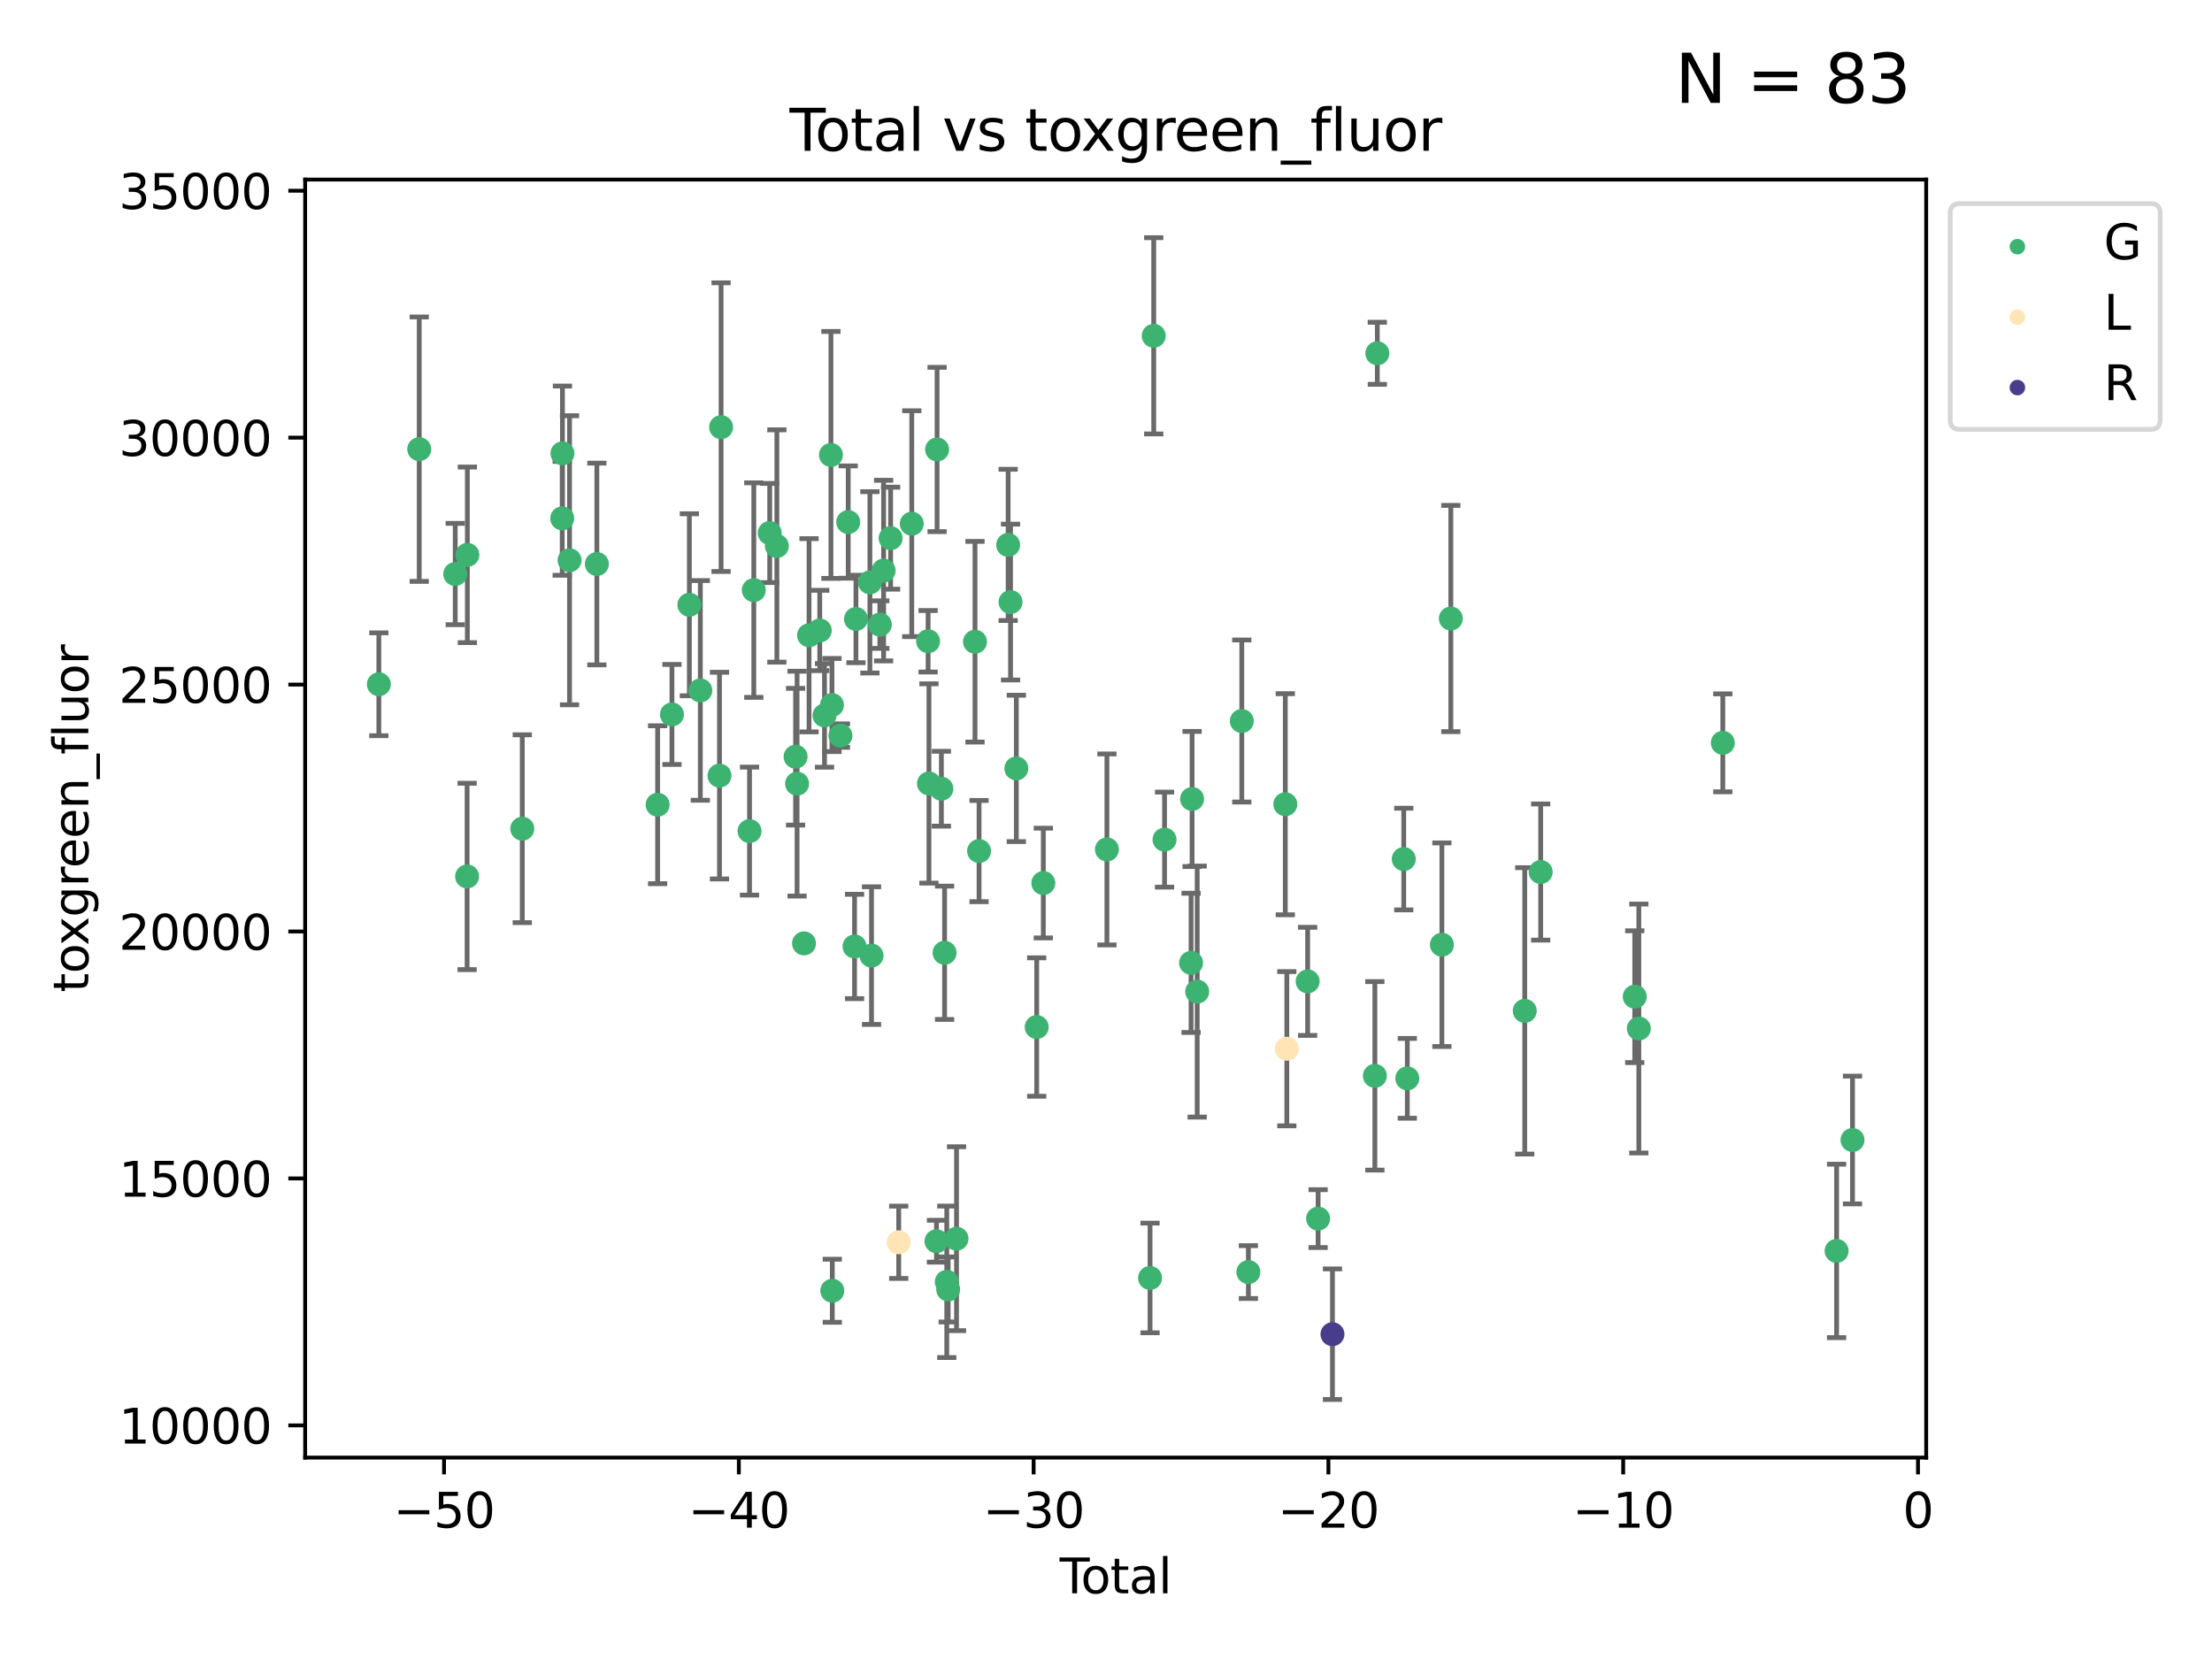 <?xml version="1.0" encoding="utf-8" standalone="no"?>
<!DOCTYPE svg PUBLIC "-//W3C//DTD SVG 1.1//EN"
  "http://www.w3.org/Graphics/SVG/1.1/DTD/svg11.dtd">
<svg xmlns:xlink="http://www.w3.org/1999/xlink" width="460.8pt" height="345.6pt" viewBox="0 0 460.8 345.6" xmlns="http://www.w3.org/2000/svg" version="1.1">
 <defs>
  <style type="text/css">*{stroke-linejoin: round; stroke-linecap: butt}</style>
 </defs>
 <g id="figure_1">
  <g id="patch_1">
   <path d="M 0 345.6 
L 460.8 345.6 
L 460.8 0 
L 0 0 
z
" style="fill: #ffffff"/>
  </g>
  <g id="axes_1">
   <g id="patch_2">
    <path d="M 63.571 303.64 
L 401.26 303.64 
L 401.26 37.411 
L 63.571 37.411 
z
" style="fill: #ffffff"/>
   </g>
   <g id="PathCollection_1">
    <defs>
     <path id="m03b90b4f2b" d="M 0 1.118 
C 0.297 1.118 0.581 1 0.791 0.791 
C 1 0.581 1.118 0.297 1.118 0 
C 1.118 -0.297 1 -0.581 0.791 -0.791 
C 0.581 -1 0.297 -1.118 0 -1.118 
C -0.297 -1.118 -0.581 -1 -0.791 -0.791 
C -1 -0.581 -1.118 -0.297 -1.118 0 
C -1.118 0.297 -1 0.581 -0.791 0.791 
C -0.581 1 -0.297 1.118 0 1.118 
z
" style="stroke: #3cb371"/>
    </defs>
    <g clip-path="url(#p61ad27cc25)">
     <use xlink:href="#m03b90b4f2b" x="78.921" y="142.545" style="fill: #3cb371; stroke: #3cb371"/>
     <use xlink:href="#m03b90b4f2b" x="87.333" y="93.571" style="fill: #3cb371; stroke: #3cb371"/>
     <use xlink:href="#m03b90b4f2b" x="94.833" y="119.581" style="fill: #3cb371; stroke: #3cb371"/>
     <use xlink:href="#m03b90b4f2b" x="97.306" y="182.577" style="fill: #3cb371; stroke: #3cb371"/>
     <use xlink:href="#m03b90b4f2b" x="97.36" y="115.586" style="fill: #3cb371; stroke: #3cb371"/>
     <use xlink:href="#m03b90b4f2b" x="108.799" y="172.635" style="fill: #3cb371; stroke: #3cb371"/>
     <use xlink:href="#m03b90b4f2b" x="117.12" y="107.983" style="fill: #3cb371; stroke: #3cb371"/>
     <use xlink:href="#m03b90b4f2b" x="117.168" y="94.439" style="fill: #3cb371; stroke: #3cb371"/>
     <use xlink:href="#m03b90b4f2b" x="118.645" y="116.708" style="fill: #3cb371; stroke: #3cb371"/>
     <use xlink:href="#m03b90b4f2b" x="124.335" y="117.493" style="fill: #3cb371; stroke: #3cb371"/>
     <use xlink:href="#m03b90b4f2b" x="136.994" y="167.64" style="fill: #3cb371; stroke: #3cb371"/>
     <use xlink:href="#m03b90b4f2b" x="139.981" y="148.831" style="fill: #3cb371; stroke: #3cb371"/>
     <use xlink:href="#m03b90b4f2b" x="143.608" y="125.987" style="fill: #3cb371; stroke: #3cb371"/>
     <use xlink:href="#m03b90b4f2b" x="145.892" y="143.824" style="fill: #3cb371; stroke: #3cb371"/>
     <use xlink:href="#m03b90b4f2b" x="149.884" y="161.575" style="fill: #3cb371; stroke: #3cb371"/>
     <use xlink:href="#m03b90b4f2b" x="150.216" y="88.985" style="fill: #3cb371; stroke: #3cb371"/>
     <use xlink:href="#m03b90b4f2b" x="156.141" y="173.135" style="fill: #3cb371; stroke: #3cb371"/>
     <use xlink:href="#m03b90b4f2b" x="157.03" y="122.93" style="fill: #3cb371; stroke: #3cb371"/>
     <use xlink:href="#m03b90b4f2b" x="160.344" y="111.033" style="fill: #3cb371; stroke: #3cb371"/>
     <use xlink:href="#m03b90b4f2b" x="161.836" y="113.737" style="fill: #3cb371; stroke: #3cb371"/>
     <use xlink:href="#m03b90b4f2b" x="165.734" y="157.634" style="fill: #3cb371; stroke: #3cb371"/>
     <use xlink:href="#m03b90b4f2b" x="166.045" y="163.249" style="fill: #3cb371; stroke: #3cb371"/>
     <use xlink:href="#m03b90b4f2b" x="167.492" y="196.525" style="fill: #3cb371; stroke: #3cb371"/>
     <use xlink:href="#m03b90b4f2b" x="168.539" y="132.337" style="fill: #3cb371; stroke: #3cb371"/>
     <use xlink:href="#m03b90b4f2b" x="170.77" y="131.339" style="fill: #3cb371; stroke: #3cb371"/>
     <use xlink:href="#m03b90b4f2b" x="171.762" y="149.032" style="fill: #3cb371; stroke: #3cb371"/>
     <use xlink:href="#m03b90b4f2b" x="173.099" y="94.768" style="fill: #3cb371; stroke: #3cb371"/>
     <use xlink:href="#m03b90b4f2b" x="173.315" y="146.867" style="fill: #3cb371; stroke: #3cb371"/>
     <use xlink:href="#m03b90b4f2b" x="173.382" y="268.884" style="fill: #3cb371; stroke: #3cb371"/>
     <use xlink:href="#m03b90b4f2b" x="175.076" y="153.236" style="fill: #3cb371; stroke: #3cb371"/>
     <use xlink:href="#m03b90b4f2b" x="176.699" y="108.758" style="fill: #3cb371; stroke: #3cb371"/>
     <use xlink:href="#m03b90b4f2b" x="178.02" y="197.166" style="fill: #3cb371; stroke: #3cb371"/>
     <use xlink:href="#m03b90b4f2b" x="178.313" y="128.945" style="fill: #3cb371; stroke: #3cb371"/>
     <use xlink:href="#m03b90b4f2b" x="181.219" y="121.314" style="fill: #3cb371; stroke: #3cb371"/>
     <use xlink:href="#m03b90b4f2b" x="181.555" y="199.067" style="fill: #3cb371; stroke: #3cb371"/>
     <use xlink:href="#m03b90b4f2b" x="183.285" y="130.116" style="fill: #3cb371; stroke: #3cb371"/>
     <use xlink:href="#m03b90b4f2b" x="184.073" y="118.861" style="fill: #3cb371; stroke: #3cb371"/>
     <use xlink:href="#m03b90b4f2b" x="185.532" y="112.111" style="fill: #3cb371; stroke: #3cb371"/>
     <use xlink:href="#m03b90b4f2b" x="189.939" y="109.095" style="fill: #3cb371; stroke: #3cb371"/>
     <use xlink:href="#m03b90b4f2b" x="193.341" y="133.584" style="fill: #3cb371; stroke: #3cb371"/>
     <use xlink:href="#m03b90b4f2b" x="193.518" y="163.209" style="fill: #3cb371; stroke: #3cb371"/>
     <use xlink:href="#m03b90b4f2b" x="195.085" y="258.565" style="fill: #3cb371; stroke: #3cb371"/>
     <use xlink:href="#m03b90b4f2b" x="195.211" y="93.634" style="fill: #3cb371; stroke: #3cb371"/>
     <use xlink:href="#m03b90b4f2b" x="196.106" y="164.303" style="fill: #3cb371; stroke: #3cb371"/>
     <use xlink:href="#m03b90b4f2b" x="196.774" y="198.481" style="fill: #3cb371; stroke: #3cb371"/>
     <use xlink:href="#m03b90b4f2b" x="197.23" y="267.026" style="fill: #3cb371; stroke: #3cb371"/>
     <use xlink:href="#m03b90b4f2b" x="197.526" y="268.618" style="fill: #3cb371; stroke: #3cb371"/>
     <use xlink:href="#m03b90b4f2b" x="199.261" y="258.041" style="fill: #3cb371; stroke: #3cb371"/>
     <use xlink:href="#m03b90b4f2b" x="203.112" y="133.683" style="fill: #3cb371; stroke: #3cb371"/>
     <use xlink:href="#m03b90b4f2b" x="203.957" y="177.291" style="fill: #3cb371; stroke: #3cb371"/>
     <use xlink:href="#m03b90b4f2b" x="210.014" y="113.511" style="fill: #3cb371; stroke: #3cb371"/>
     <use xlink:href="#m03b90b4f2b" x="210.514" y="125.418" style="fill: #3cb371; stroke: #3cb371"/>
     <use xlink:href="#m03b90b4f2b" x="211.721" y="160.075" style="fill: #3cb371; stroke: #3cb371"/>
     <use xlink:href="#m03b90b4f2b" x="215.964" y="213.952" style="fill: #3cb371; stroke: #3cb371"/>
     <use xlink:href="#m03b90b4f2b" x="217.345" y="183.958" style="fill: #3cb371; stroke: #3cb371"/>
     <use xlink:href="#m03b90b4f2b" x="230.591" y="176.953" style="fill: #3cb371; stroke: #3cb371"/>
     <use xlink:href="#m03b90b4f2b" x="239.574" y="266.22" style="fill: #3cb371; stroke: #3cb371"/>
     <use xlink:href="#m03b90b4f2b" x="240.342" y="69.956" style="fill: #3cb371; stroke: #3cb371"/>
     <use xlink:href="#m03b90b4f2b" x="242.595" y="174.907" style="fill: #3cb371; stroke: #3cb371"/>
     <use xlink:href="#m03b90b4f2b" x="248.122" y="200.578" style="fill: #3cb371; stroke: #3cb371"/>
     <use xlink:href="#m03b90b4f2b" x="248.335" y="166.444" style="fill: #3cb371; stroke: #3cb371"/>
     <use xlink:href="#m03b90b4f2b" x="249.397" y="206.567" style="fill: #3cb371; stroke: #3cb371"/>
     <use xlink:href="#m03b90b4f2b" x="258.689" y="150.202" style="fill: #3cb371; stroke: #3cb371"/>
     <use xlink:href="#m03b90b4f2b" x="260.061" y="264.995" style="fill: #3cb371; stroke: #3cb371"/>
     <use xlink:href="#m03b90b4f2b" x="267.753" y="167.537" style="fill: #3cb371; stroke: #3cb371"/>
     <use xlink:href="#m03b90b4f2b" x="272.404" y="204.437" style="fill: #3cb371; stroke: #3cb371"/>
     <use xlink:href="#m03b90b4f2b" x="274.586" y="253.86" style="fill: #3cb371; stroke: #3cb371"/>
     <use xlink:href="#m03b90b4f2b" x="286.41" y="224.117" style="fill: #3cb371; stroke: #3cb371"/>
     <use xlink:href="#m03b90b4f2b" x="286.923" y="73.596" style="fill: #3cb371; stroke: #3cb371"/>
     <use xlink:href="#m03b90b4f2b" x="292.428" y="178.958" style="fill: #3cb371; stroke: #3cb371"/>
     <use xlink:href="#m03b90b4f2b" x="293.167" y="224.64" style="fill: #3cb371; stroke: #3cb371"/>
     <use xlink:href="#m03b90b4f2b" x="300.374" y="196.802" style="fill: #3cb371; stroke: #3cb371"/>
     <use xlink:href="#m03b90b4f2b" x="302.234" y="128.85" style="fill: #3cb371; stroke: #3cb371"/>
     <use xlink:href="#m03b90b4f2b" x="317.631" y="210.577" style="fill: #3cb371; stroke: #3cb371"/>
     <use xlink:href="#m03b90b4f2b" x="320.952" y="181.659" style="fill: #3cb371; stroke: #3cb371"/>
     <use xlink:href="#m03b90b4f2b" x="340.549" y="207.627" style="fill: #3cb371; stroke: #3cb371"/>
     <use xlink:href="#m03b90b4f2b" x="341.4" y="214.258" style="fill: #3cb371; stroke: #3cb371"/>
     <use xlink:href="#m03b90b4f2b" x="358.892" y="154.746" style="fill: #3cb371; stroke: #3cb371"/>
     <use xlink:href="#m03b90b4f2b" x="382.596" y="260.587" style="fill: #3cb371; stroke: #3cb371"/>
     <use xlink:href="#m03b90b4f2b" x="385.911" y="237.481" style="fill: #3cb371; stroke: #3cb371"/>
    </g>
   </g>
   <g id="PathCollection_2">
    <defs>
     <path id="m65155178c4" d="M 0 1.118 
C 0.297 1.118 0.581 1 0.791 0.791 
C 1 0.581 1.118 0.297 1.118 0 
C 1.118 -0.297 1 -0.581 0.791 -0.791 
C 0.581 -1 0.297 -1.118 0 -1.118 
C -0.297 -1.118 -0.581 -1 -0.791 -0.791 
C -1 -0.581 -1.118 -0.297 -1.118 0 
C -1.118 0.297 -1 0.581 -0.791 0.791 
C -0.581 1 -0.297 1.118 0 1.118 
z
" style="stroke: #ffe4b5"/>
    </defs>
    <g clip-path="url(#p61ad27cc25)">
     <use xlink:href="#m65155178c4" x="187.219" y="258.789" style="fill: #ffe4b5; stroke: #ffe4b5"/>
     <use xlink:href="#m65155178c4" x="268.069" y="218.471" style="fill: #ffe4b5; stroke: #ffe4b5"/>
    </g>
   </g>
   <g id="PathCollection_3">
    <defs>
     <path id="m4c9c123d6d" d="M 0 1.118 
C 0.297 1.118 0.581 1 0.791 0.791 
C 1 0.581 1.118 0.297 1.118 0 
C 1.118 -0.297 1 -0.581 0.791 -0.791 
C 0.581 -1 0.297 -1.118 0 -1.118 
C -0.297 -1.118 -0.581 -1 -0.791 -0.791 
C -1 -0.581 -1.118 -0.297 -1.118 0 
C -1.118 0.297 -1 0.581 -0.791 0.791 
C -0.581 1 -0.297 1.118 0 1.118 
z
" style="stroke: #483d8b"/>
    </defs>
    <g clip-path="url(#p61ad27cc25)">
     <use xlink:href="#m4c9c123d6d" x="277.575" y="277.937" style="fill: #483d8b; stroke: #483d8b"/>
    </g>
   </g>
   <g id="matplotlib.axis_1">
    <g id="xtick_1">
     <g id="line2d_1">
      <defs>
       <path id="m6e5ca334dd" d="M 0 0 
L 0 3.5 
" style="stroke: #000000; stroke-width: 0.8"/>
      </defs>
      <g>
       <use xlink:href="#m6e5ca334dd" x="92.502" y="303.64" style="stroke: #000000; stroke-width: 0.8"/>
      </g>
     </g>
     <g id="text_1">
      <!-- −50 -->
      <g transform="translate(81.949 318.238)scale(0.1 -0.1)">
       <defs>
        <path id="DejaVuSans-2212" d="M 678 2272 
L 4684 2272 
L 4684 1741 
L 678 1741 
L 678 2272 
z
" transform="scale(0.016)"/>
        <path id="DejaVuSans-35" d="M 691 4666 
L 3169 4666 
L 3169 4134 
L 1269 4134 
L 1269 2991 
Q 1406 3038 1543 3061 
Q 1681 3084 1819 3084 
Q 2600 3084 3056 2656 
Q 3513 2228 3513 1497 
Q 3513 744 3044 326 
Q 2575 -91 1722 -91 
Q 1428 -91 1123 -41 
Q 819 9 494 109 
L 494 744 
Q 775 591 1075 516 
Q 1375 441 1709 441 
Q 2250 441 2565 725 
Q 2881 1009 2881 1497 
Q 2881 1984 2565 2268 
Q 2250 2553 1709 2553 
Q 1456 2553 1204 2497 
Q 953 2441 691 2322 
L 691 4666 
z
" transform="scale(0.016)"/>
        <path id="DejaVuSans-30" d="M 2034 4250 
Q 1547 4250 1301 3770 
Q 1056 3291 1056 2328 
Q 1056 1369 1301 889 
Q 1547 409 2034 409 
Q 2525 409 2770 889 
Q 3016 1369 3016 2328 
Q 3016 3291 2770 3770 
Q 2525 4250 2034 4250 
z
M 2034 4750 
Q 2819 4750 3233 4129 
Q 3647 3509 3647 2328 
Q 3647 1150 3233 529 
Q 2819 -91 2034 -91 
Q 1250 -91 836 529 
Q 422 1150 422 2328 
Q 422 3509 836 4129 
Q 1250 4750 2034 4750 
z
" transform="scale(0.016)"/>
       </defs>
       <use xlink:href="#DejaVuSans-2212"/>
       <use xlink:href="#DejaVuSans-35" x="83.789"/>
       <use xlink:href="#DejaVuSans-30" x="147.412"/>
      </g>
     </g>
    </g>
    <g id="xtick_2">
     <g id="line2d_2">
      <g>
       <use xlink:href="#m6e5ca334dd" x="153.912" y="303.64" style="stroke: #000000; stroke-width: 0.8"/>
      </g>
     </g>
     <g id="text_2">
      <!-- −40 -->
      <g transform="translate(143.359 318.238)scale(0.1 -0.1)">
       <defs>
        <path id="DejaVuSans-34" d="M 2419 4116 
L 825 1625 
L 2419 1625 
L 2419 4116 
z
M 2253 4666 
L 3047 4666 
L 3047 1625 
L 3713 1625 
L 3713 1100 
L 3047 1100 
L 3047 0 
L 2419 0 
L 2419 1100 
L 313 1100 
L 313 1709 
L 2253 4666 
z
" transform="scale(0.016)"/>
       </defs>
       <use xlink:href="#DejaVuSans-2212"/>
       <use xlink:href="#DejaVuSans-34" x="83.789"/>
       <use xlink:href="#DejaVuSans-30" x="147.412"/>
      </g>
     </g>
    </g>
    <g id="xtick_3">
     <g id="line2d_3">
      <g>
       <use xlink:href="#m6e5ca334dd" x="215.322" y="303.64" style="stroke: #000000; stroke-width: 0.8"/>
      </g>
     </g>
     <g id="text_3">
      <!-- −30 -->
      <g transform="translate(204.77 318.238)scale(0.1 -0.1)">
       <defs>
        <path id="DejaVuSans-33" d="M 2597 2516 
Q 3050 2419 3304 2112 
Q 3559 1806 3559 1356 
Q 3559 666 3084 287 
Q 2609 -91 1734 -91 
Q 1441 -91 1130 -33 
Q 819 25 488 141 
L 488 750 
Q 750 597 1062 519 
Q 1375 441 1716 441 
Q 2309 441 2620 675 
Q 2931 909 2931 1356 
Q 2931 1769 2642 2001 
Q 2353 2234 1838 2234 
L 1294 2234 
L 1294 2753 
L 1863 2753 
Q 2328 2753 2575 2939 
Q 2822 3125 2822 3475 
Q 2822 3834 2567 4026 
Q 2313 4219 1838 4219 
Q 1578 4219 1281 4162 
Q 984 4106 628 3988 
L 628 4550 
Q 988 4650 1302 4700 
Q 1616 4750 1894 4750 
Q 2613 4750 3031 4423 
Q 3450 4097 3450 3541 
Q 3450 3153 3228 2886 
Q 3006 2619 2597 2516 
z
" transform="scale(0.016)"/>
       </defs>
       <use xlink:href="#DejaVuSans-2212"/>
       <use xlink:href="#DejaVuSans-33" x="83.789"/>
       <use xlink:href="#DejaVuSans-30" x="147.412"/>
      </g>
     </g>
    </g>
    <g id="xtick_4">
     <g id="line2d_4">
      <g>
       <use xlink:href="#m6e5ca334dd" x="276.732" y="303.64" style="stroke: #000000; stroke-width: 0.8"/>
      </g>
     </g>
     <g id="text_4">
      <!-- −20 -->
      <g transform="translate(266.18 318.238)scale(0.1 -0.1)">
       <defs>
        <path id="DejaVuSans-32" d="M 1228 531 
L 3431 531 
L 3431 0 
L 469 0 
L 469 531 
Q 828 903 1448 1529 
Q 2069 2156 2228 2338 
Q 2531 2678 2651 2914 
Q 2772 3150 2772 3378 
Q 2772 3750 2511 3984 
Q 2250 4219 1831 4219 
Q 1534 4219 1204 4116 
Q 875 4013 500 3803 
L 500 4441 
Q 881 4594 1212 4672 
Q 1544 4750 1819 4750 
Q 2544 4750 2975 4387 
Q 3406 4025 3406 3419 
Q 3406 3131 3298 2873 
Q 3191 2616 2906 2266 
Q 2828 2175 2409 1742 
Q 1991 1309 1228 531 
z
" transform="scale(0.016)"/>
       </defs>
       <use xlink:href="#DejaVuSans-2212"/>
       <use xlink:href="#DejaVuSans-32" x="83.789"/>
       <use xlink:href="#DejaVuSans-30" x="147.412"/>
      </g>
     </g>
    </g>
    <g id="xtick_5">
     <g id="line2d_5">
      <g>
       <use xlink:href="#m6e5ca334dd" x="338.142" y="303.64" style="stroke: #000000; stroke-width: 0.8"/>
      </g>
     </g>
     <g id="text_5">
      <!-- −10 -->
      <g transform="translate(327.59 318.238)scale(0.1 -0.1)">
       <defs>
        <path id="DejaVuSans-31" d="M 794 531 
L 1825 531 
L 1825 4091 
L 703 3866 
L 703 4441 
L 1819 4666 
L 2450 4666 
L 2450 531 
L 3481 531 
L 3481 0 
L 794 0 
L 794 531 
z
" transform="scale(0.016)"/>
       </defs>
       <use xlink:href="#DejaVuSans-2212"/>
       <use xlink:href="#DejaVuSans-31" x="83.789"/>
       <use xlink:href="#DejaVuSans-30" x="147.412"/>
      </g>
     </g>
    </g>
    <g id="xtick_6">
     <g id="line2d_6">
      <g>
       <use xlink:href="#m6e5ca334dd" x="399.552" y="303.64" style="stroke: #000000; stroke-width: 0.8"/>
      </g>
     </g>
     <g id="text_6">
      <!-- 0 -->
      <g transform="translate(396.371 318.238)scale(0.1 -0.1)">
       <use xlink:href="#DejaVuSans-30"/>
      </g>
     </g>
    </g>
    <g id="text_7">
     <!-- Total -->
     <g transform="translate(220.739 331.917)scale(0.1 -0.1)">
      <defs>
       <path id="DejaVuSans-54" d="M -19 4666 
L 3928 4666 
L 3928 4134 
L 2272 4134 
L 2272 0 
L 1638 0 
L 1638 4134 
L -19 4134 
L -19 4666 
z
" transform="scale(0.016)"/>
       <path id="DejaVuSans-6f" d="M 1959 3097 
Q 1497 3097 1228 2736 
Q 959 2375 959 1747 
Q 959 1119 1226 758 
Q 1494 397 1959 397 
Q 2419 397 2687 759 
Q 2956 1122 2956 1747 
Q 2956 2369 2687 2733 
Q 2419 3097 1959 3097 
z
M 1959 3584 
Q 2709 3584 3137 3096 
Q 3566 2609 3566 1747 
Q 3566 888 3137 398 
Q 2709 -91 1959 -91 
Q 1206 -91 779 398 
Q 353 888 353 1747 
Q 353 2609 779 3096 
Q 1206 3584 1959 3584 
z
" transform="scale(0.016)"/>
       <path id="DejaVuSans-74" d="M 1172 4494 
L 1172 3500 
L 2356 3500 
L 2356 3053 
L 1172 3053 
L 1172 1153 
Q 1172 725 1289 603 
Q 1406 481 1766 481 
L 2356 481 
L 2356 0 
L 1766 0 
Q 1100 0 847 248 
Q 594 497 594 1153 
L 594 3053 
L 172 3053 
L 172 3500 
L 594 3500 
L 594 4494 
L 1172 4494 
z
" transform="scale(0.016)"/>
       <path id="DejaVuSans-61" d="M 2194 1759 
Q 1497 1759 1228 1600 
Q 959 1441 959 1056 
Q 959 750 1161 570 
Q 1363 391 1709 391 
Q 2188 391 2477 730 
Q 2766 1069 2766 1631 
L 2766 1759 
L 2194 1759 
z
M 3341 1997 
L 3341 0 
L 2766 0 
L 2766 531 
Q 2569 213 2275 61 
Q 1981 -91 1556 -91 
Q 1019 -91 701 211 
Q 384 513 384 1019 
Q 384 1609 779 1909 
Q 1175 2209 1959 2209 
L 2766 2209 
L 2766 2266 
Q 2766 2663 2505 2880 
Q 2244 3097 1772 3097 
Q 1472 3097 1187 3025 
Q 903 2953 641 2809 
L 641 3341 
Q 956 3463 1253 3523 
Q 1550 3584 1831 3584 
Q 2591 3584 2966 3190 
Q 3341 2797 3341 1997 
z
" transform="scale(0.016)"/>
       <path id="DejaVuSans-6c" d="M 603 4863 
L 1178 4863 
L 1178 0 
L 603 0 
L 603 4863 
z
" transform="scale(0.016)"/>
      </defs>
      <use xlink:href="#DejaVuSans-54"/>
      <use xlink:href="#DejaVuSans-6f" x="44.084"/>
      <use xlink:href="#DejaVuSans-74" x="105.266"/>
      <use xlink:href="#DejaVuSans-61" x="144.475"/>
      <use xlink:href="#DejaVuSans-6c" x="205.754"/>
     </g>
    </g>
   </g>
   <g id="matplotlib.axis_2">
    <g id="ytick_1">
     <g id="line2d_7">
      <defs>
       <path id="mded256aa77" d="M 0 0 
L -3.5 0 
" style="stroke: #000000; stroke-width: 0.8"/>
      </defs>
      <g>
       <use xlink:href="#mded256aa77" x="63.571" y="296.929" style="stroke: #000000; stroke-width: 0.8"/>
      </g>
     </g>
     <g id="text_8">
      <!-- 10000 -->
      <g transform="translate(24.759 300.728)scale(0.1 -0.1)">
       <use xlink:href="#DejaVuSans-31"/>
       <use xlink:href="#DejaVuSans-30" x="63.623"/>
       <use xlink:href="#DejaVuSans-30" x="127.246"/>
       <use xlink:href="#DejaVuSans-30" x="190.869"/>
       <use xlink:href="#DejaVuSans-30" x="254.492"/>
      </g>
     </g>
    </g>
    <g id="ytick_2">
     <g id="line2d_8">
      <g>
       <use xlink:href="#mded256aa77" x="63.571" y="245.49" style="stroke: #000000; stroke-width: 0.8"/>
      </g>
     </g>
     <g id="text_9">
      <!-- 15000 -->
      <g transform="translate(24.759 249.289)scale(0.1 -0.1)">
       <use xlink:href="#DejaVuSans-31"/>
       <use xlink:href="#DejaVuSans-35" x="63.623"/>
       <use xlink:href="#DejaVuSans-30" x="127.246"/>
       <use xlink:href="#DejaVuSans-30" x="190.869"/>
       <use xlink:href="#DejaVuSans-30" x="254.492"/>
      </g>
     </g>
    </g>
    <g id="ytick_3">
     <g id="line2d_9">
      <g>
       <use xlink:href="#mded256aa77" x="63.571" y="194.051" style="stroke: #000000; stroke-width: 0.8"/>
      </g>
     </g>
     <g id="text_10">
      <!-- 20000 -->
      <g transform="translate(24.759 197.85)scale(0.1 -0.1)">
       <use xlink:href="#DejaVuSans-32"/>
       <use xlink:href="#DejaVuSans-30" x="63.623"/>
       <use xlink:href="#DejaVuSans-30" x="127.246"/>
       <use xlink:href="#DejaVuSans-30" x="190.869"/>
       <use xlink:href="#DejaVuSans-30" x="254.492"/>
      </g>
     </g>
    </g>
    <g id="ytick_4">
     <g id="line2d_10">
      <g>
       <use xlink:href="#mded256aa77" x="63.571" y="142.612" style="stroke: #000000; stroke-width: 0.8"/>
      </g>
     </g>
     <g id="text_11">
      <!-- 25000 -->
      <g transform="translate(24.759 146.411)scale(0.1 -0.1)">
       <use xlink:href="#DejaVuSans-32"/>
       <use xlink:href="#DejaVuSans-35" x="63.623"/>
       <use xlink:href="#DejaVuSans-30" x="127.246"/>
       <use xlink:href="#DejaVuSans-30" x="190.869"/>
       <use xlink:href="#DejaVuSans-30" x="254.492"/>
      </g>
     </g>
    </g>
    <g id="ytick_5">
     <g id="line2d_11">
      <g>
       <use xlink:href="#mded256aa77" x="63.571" y="91.172" style="stroke: #000000; stroke-width: 0.8"/>
      </g>
     </g>
     <g id="text_12">
      <!-- 30000 -->
      <g transform="translate(24.759 94.972)scale(0.1 -0.1)">
       <use xlink:href="#DejaVuSans-33"/>
       <use xlink:href="#DejaVuSans-30" x="63.623"/>
       <use xlink:href="#DejaVuSans-30" x="127.246"/>
       <use xlink:href="#DejaVuSans-30" x="190.869"/>
       <use xlink:href="#DejaVuSans-30" x="254.492"/>
      </g>
     </g>
    </g>
    <g id="ytick_6">
     <g id="line2d_12">
      <g>
       <use xlink:href="#mded256aa77" x="63.571" y="39.733" style="stroke: #000000; stroke-width: 0.8"/>
      </g>
     </g>
     <g id="text_13">
      <!-- 35000 -->
      <g transform="translate(24.759 43.533)scale(0.1 -0.1)">
       <use xlink:href="#DejaVuSans-33"/>
       <use xlink:href="#DejaVuSans-35" x="63.623"/>
       <use xlink:href="#DejaVuSans-30" x="127.246"/>
       <use xlink:href="#DejaVuSans-30" x="190.869"/>
       <use xlink:href="#DejaVuSans-30" x="254.492"/>
      </g>
     </g>
    </g>
    <g id="text_14">
     <!-- toxgreen_fluor -->
     <g transform="translate(18.401 206.72)rotate(-90)scale(0.1 -0.1)">
      <defs>
       <path id="DejaVuSans-78" d="M 3513 3500 
L 2247 1797 
L 3578 0 
L 2900 0 
L 1881 1375 
L 863 0 
L 184 0 
L 1544 1831 
L 300 3500 
L 978 3500 
L 1906 2253 
L 2834 3500 
L 3513 3500 
z
" transform="scale(0.016)"/>
       <path id="DejaVuSans-67" d="M 2906 1791 
Q 2906 2416 2648 2759 
Q 2391 3103 1925 3103 
Q 1463 3103 1205 2759 
Q 947 2416 947 1791 
Q 947 1169 1205 825 
Q 1463 481 1925 481 
Q 2391 481 2648 825 
Q 2906 1169 2906 1791 
z
M 3481 434 
Q 3481 -459 3084 -895 
Q 2688 -1331 1869 -1331 
Q 1566 -1331 1297 -1286 
Q 1028 -1241 775 -1147 
L 775 -588 
Q 1028 -725 1275 -790 
Q 1522 -856 1778 -856 
Q 2344 -856 2625 -561 
Q 2906 -266 2906 331 
L 2906 616 
Q 2728 306 2450 153 
Q 2172 0 1784 0 
Q 1141 0 747 490 
Q 353 981 353 1791 
Q 353 2603 747 3093 
Q 1141 3584 1784 3584 
Q 2172 3584 2450 3431 
Q 2728 3278 2906 2969 
L 2906 3500 
L 3481 3500 
L 3481 434 
z
" transform="scale(0.016)"/>
       <path id="DejaVuSans-72" d="M 2631 2963 
Q 2534 3019 2420 3045 
Q 2306 3072 2169 3072 
Q 1681 3072 1420 2755 
Q 1159 2438 1159 1844 
L 1159 0 
L 581 0 
L 581 3500 
L 1159 3500 
L 1159 2956 
Q 1341 3275 1631 3429 
Q 1922 3584 2338 3584 
Q 2397 3584 2469 3576 
Q 2541 3569 2628 3553 
L 2631 2963 
z
" transform="scale(0.016)"/>
       <path id="DejaVuSans-65" d="M 3597 1894 
L 3597 1613 
L 953 1613 
Q 991 1019 1311 708 
Q 1631 397 2203 397 
Q 2534 397 2845 478 
Q 3156 559 3463 722 
L 3463 178 
Q 3153 47 2828 -22 
Q 2503 -91 2169 -91 
Q 1331 -91 842 396 
Q 353 884 353 1716 
Q 353 2575 817 3079 
Q 1281 3584 2069 3584 
Q 2775 3584 3186 3129 
Q 3597 2675 3597 1894 
z
M 3022 2063 
Q 3016 2534 2758 2815 
Q 2500 3097 2075 3097 
Q 1594 3097 1305 2825 
Q 1016 2553 972 2059 
L 3022 2063 
z
" transform="scale(0.016)"/>
       <path id="DejaVuSans-6e" d="M 3513 2113 
L 3513 0 
L 2938 0 
L 2938 2094 
Q 2938 2591 2744 2837 
Q 2550 3084 2163 3084 
Q 1697 3084 1428 2787 
Q 1159 2491 1159 1978 
L 1159 0 
L 581 0 
L 581 3500 
L 1159 3500 
L 1159 2956 
Q 1366 3272 1645 3428 
Q 1925 3584 2291 3584 
Q 2894 3584 3203 3211 
Q 3513 2838 3513 2113 
z
" transform="scale(0.016)"/>
       <path id="DejaVuSans-5f" d="M 3263 -1063 
L 3263 -1509 
L -63 -1509 
L -63 -1063 
L 3263 -1063 
z
" transform="scale(0.016)"/>
       <path id="DejaVuSans-66" d="M 2375 4863 
L 2375 4384 
L 1825 4384 
Q 1516 4384 1395 4259 
Q 1275 4134 1275 3809 
L 1275 3500 
L 2222 3500 
L 2222 3053 
L 1275 3053 
L 1275 0 
L 697 0 
L 697 3053 
L 147 3053 
L 147 3500 
L 697 3500 
L 697 3744 
Q 697 4328 969 4595 
Q 1241 4863 1831 4863 
L 2375 4863 
z
" transform="scale(0.016)"/>
       <path id="DejaVuSans-75" d="M 544 1381 
L 544 3500 
L 1119 3500 
L 1119 1403 
Q 1119 906 1312 657 
Q 1506 409 1894 409 
Q 2359 409 2629 706 
Q 2900 1003 2900 1516 
L 2900 3500 
L 3475 3500 
L 3475 0 
L 2900 0 
L 2900 538 
Q 2691 219 2414 64 
Q 2138 -91 1772 -91 
Q 1169 -91 856 284 
Q 544 659 544 1381 
z
M 1991 3584 
L 1991 3584 
z
" transform="scale(0.016)"/>
      </defs>
      <use xlink:href="#DejaVuSans-74"/>
      <use xlink:href="#DejaVuSans-6f" x="39.209"/>
      <use xlink:href="#DejaVuSans-78" x="97.266"/>
      <use xlink:href="#DejaVuSans-67" x="156.445"/>
      <use xlink:href="#DejaVuSans-72" x="219.922"/>
      <use xlink:href="#DejaVuSans-65" x="258.785"/>
      <use xlink:href="#DejaVuSans-65" x="320.309"/>
      <use xlink:href="#DejaVuSans-6e" x="381.832"/>
      <use xlink:href="#DejaVuSans-5f" x="445.211"/>
      <use xlink:href="#DejaVuSans-66" x="495.211"/>
      <use xlink:href="#DejaVuSans-6c" x="530.416"/>
      <use xlink:href="#DejaVuSans-75" x="558.199"/>
      <use xlink:href="#DejaVuSans-6f" x="621.578"/>
      <use xlink:href="#DejaVuSans-72" x="682.76"/>
     </g>
    </g>
   </g>
   <g id="LineCollection_1">
    <path d="M 78.921 153.26 
L 78.921 131.831 
" clip-path="url(#p61ad27cc25)" style="fill: none; stroke: #696969"/>
    <path d="M 87.333 121.111 
L 87.333 66.03 
" clip-path="url(#p61ad27cc25)" style="fill: none; stroke: #696969"/>
    <path d="M 94.833 130.138 
L 94.833 109.025 
" clip-path="url(#p61ad27cc25)" style="fill: none; stroke: #696969"/>
    <path d="M 97.306 201.989 
L 97.306 163.166 
" clip-path="url(#p61ad27cc25)" style="fill: none; stroke: #696969"/>
    <path d="M 97.36 133.874 
L 97.36 97.297 
" clip-path="url(#p61ad27cc25)" style="fill: none; stroke: #696969"/>
    <path d="M 108.799 192.199 
L 108.799 153.07 
" clip-path="url(#p61ad27cc25)" style="fill: none; stroke: #696969"/>
    <path d="M 117.12 119.842 
L 117.12 96.125 
" clip-path="url(#p61ad27cc25)" style="fill: none; stroke: #696969"/>
    <path d="M 117.168 108.456 
L 117.168 80.422 
" clip-path="url(#p61ad27cc25)" style="fill: none; stroke: #696969"/>
    <path d="M 118.645 146.82 
L 118.645 86.596 
" clip-path="url(#p61ad27cc25)" style="fill: none; stroke: #696969"/>
    <path d="M 124.335 138.505 
L 124.335 96.48 
" clip-path="url(#p61ad27cc25)" style="fill: none; stroke: #696969"/>
    <path d="M 136.994 184.088 
L 136.994 151.191 
" clip-path="url(#p61ad27cc25)" style="fill: none; stroke: #696969"/>
    <path d="M 139.981 159.25 
L 139.981 138.413 
" clip-path="url(#p61ad27cc25)" style="fill: none; stroke: #696969"/>
    <path d="M 143.608 144.947 
L 143.608 107.028 
" clip-path="url(#p61ad27cc25)" style="fill: none; stroke: #696969"/>
    <path d="M 145.892 166.707 
L 145.892 120.941 
" clip-path="url(#p61ad27cc25)" style="fill: none; stroke: #696969"/>
    <path d="M 149.884 183.105 
L 149.884 140.044 
" clip-path="url(#p61ad27cc25)" style="fill: none; stroke: #696969"/>
    <path d="M 150.216 119.056 
L 150.216 58.915 
" clip-path="url(#p61ad27cc25)" style="fill: none; stroke: #696969"/>
    <path d="M 156.141 186.465 
L 156.141 159.806 
" clip-path="url(#p61ad27cc25)" style="fill: none; stroke: #696969"/>
    <path d="M 157.03 145.274 
L 157.03 100.585 
" clip-path="url(#p61ad27cc25)" style="fill: none; stroke: #696969"/>
    <path d="M 160.344 121.364 
L 160.344 100.703 
" clip-path="url(#p61ad27cc25)" style="fill: none; stroke: #696969"/>
    <path d="M 161.836 137.932 
L 161.836 89.542 
" clip-path="url(#p61ad27cc25)" style="fill: none; stroke: #696969"/>
    <path d="M 165.734 171.876 
L 165.734 143.391 
" clip-path="url(#p61ad27cc25)" style="fill: none; stroke: #696969"/>
    <path d="M 166.045 186.667 
L 166.045 139.832 
" clip-path="url(#p61ad27cc25)" style="fill: none; stroke: #696969"/>
    <path d="M 167.492 197.295 
L 167.492 195.755 
" clip-path="url(#p61ad27cc25)" style="fill: none; stroke: #696969"/>
    <path d="M 168.539 152.466 
L 168.539 112.209 
" clip-path="url(#p61ad27cc25)" style="fill: none; stroke: #696969"/>
    <path d="M 170.77 139.705 
L 170.77 122.972 
" clip-path="url(#p61ad27cc25)" style="fill: none; stroke: #696969"/>
    <path d="M 171.762 159.824 
L 171.762 138.24 
" clip-path="url(#p61ad27cc25)" style="fill: none; stroke: #696969"/>
    <path d="M 173.099 120.49 
L 173.099 69.045 
" clip-path="url(#p61ad27cc25)" style="fill: none; stroke: #696969"/>
    <path d="M 173.315 156.564 
L 173.315 137.171 
" clip-path="url(#p61ad27cc25)" style="fill: none; stroke: #696969"/>
    <path d="M 173.382 275.452 
L 173.382 262.316 
" clip-path="url(#p61ad27cc25)" style="fill: none; stroke: #696969"/>
    <path d="M 175.076 155.681 
L 175.076 150.79 
" clip-path="url(#p61ad27cc25)" style="fill: none; stroke: #696969"/>
    <path d="M 176.699 120.456 
L 176.699 97.06 
" clip-path="url(#p61ad27cc25)" style="fill: none; stroke: #696969"/>
    <path d="M 178.02 208.035 
L 178.02 186.297 
" clip-path="url(#p61ad27cc25)" style="fill: none; stroke: #696969"/>
    <path d="M 178.313 138.051 
L 178.313 119.838 
" clip-path="url(#p61ad27cc25)" style="fill: none; stroke: #696969"/>
    <path d="M 181.219 140.202 
L 181.219 102.426 
" clip-path="url(#p61ad27cc25)" style="fill: none; stroke: #696969"/>
    <path d="M 181.555 213.404 
L 181.555 184.73 
" clip-path="url(#p61ad27cc25)" style="fill: none; stroke: #696969"/>
    <path d="M 183.285 135.072 
L 183.285 125.161 
" clip-path="url(#p61ad27cc25)" style="fill: none; stroke: #696969"/>
    <path d="M 184.073 137.674 
L 184.073 100.047 
" clip-path="url(#p61ad27cc25)" style="fill: none; stroke: #696969"/>
    <path d="M 185.532 122.736 
L 185.532 101.486 
" clip-path="url(#p61ad27cc25)" style="fill: none; stroke: #696969"/>
    <path d="M 189.939 132.618 
L 189.939 85.571 
" clip-path="url(#p61ad27cc25)" style="fill: none; stroke: #696969"/>
    <path d="M 193.341 139.99 
L 193.341 127.179 
" clip-path="url(#p61ad27cc25)" style="fill: none; stroke: #696969"/>
    <path d="M 193.518 183.969 
L 193.518 142.448 
" clip-path="url(#p61ad27cc25)" style="fill: none; stroke: #696969"/>
    <path d="M 195.085 262.925 
L 195.085 254.206 
" clip-path="url(#p61ad27cc25)" style="fill: none; stroke: #696969"/>
    <path d="M 195.211 110.743 
L 195.211 76.525 
" clip-path="url(#p61ad27cc25)" style="fill: none; stroke: #696969"/>
    <path d="M 196.106 172.099 
L 196.106 156.507 
" clip-path="url(#p61ad27cc25)" style="fill: none; stroke: #696969"/>
    <path d="M 196.774 212.363 
L 196.774 184.599 
" clip-path="url(#p61ad27cc25)" style="fill: none; stroke: #696969"/>
    <path d="M 197.23 282.802 
L 197.23 251.25 
" clip-path="url(#p61ad27cc25)" style="fill: none; stroke: #696969"/>
    <path d="M 197.526 275.391 
L 197.526 261.845 
" clip-path="url(#p61ad27cc25)" style="fill: none; stroke: #696969"/>
    <path d="M 199.261 277.196 
L 199.261 238.886 
" clip-path="url(#p61ad27cc25)" style="fill: none; stroke: #696969"/>
    <path d="M 203.112 154.581 
L 203.112 112.785 
" clip-path="url(#p61ad27cc25)" style="fill: none; stroke: #696969"/>
    <path d="M 203.957 187.834 
L 203.957 166.748 
" clip-path="url(#p61ad27cc25)" style="fill: none; stroke: #696969"/>
    <path d="M 210.014 129.261 
L 210.014 97.761 
" clip-path="url(#p61ad27cc25)" style="fill: none; stroke: #696969"/>
    <path d="M 210.514 141.651 
L 210.514 109.184 
" clip-path="url(#p61ad27cc25)" style="fill: none; stroke: #696969"/>
    <path d="M 211.721 175.323 
L 211.721 144.826 
" clip-path="url(#p61ad27cc25)" style="fill: none; stroke: #696969"/>
    <path d="M 215.964 228.369 
L 215.964 199.534 
" clip-path="url(#p61ad27cc25)" style="fill: none; stroke: #696969"/>
    <path d="M 217.345 195.386 
L 217.345 172.531 
" clip-path="url(#p61ad27cc25)" style="fill: none; stroke: #696969"/>
    <path d="M 230.591 196.846 
L 230.591 157.06 
" clip-path="url(#p61ad27cc25)" style="fill: none; stroke: #696969"/>
    <path d="M 239.574 277.639 
L 239.574 254.801 
" clip-path="url(#p61ad27cc25)" style="fill: none; stroke: #696969"/>
    <path d="M 240.342 90.399 
L 240.342 49.513 
" clip-path="url(#p61ad27cc25)" style="fill: none; stroke: #696969"/>
    <path d="M 242.595 184.809 
L 242.595 165.006 
" clip-path="url(#p61ad27cc25)" style="fill: none; stroke: #696969"/>
    <path d="M 248.122 215.079 
L 248.122 186.077 
" clip-path="url(#p61ad27cc25)" style="fill: none; stroke: #696969"/>
    <path d="M 248.335 180.518 
L 248.335 152.37 
" clip-path="url(#p61ad27cc25)" style="fill: none; stroke: #696969"/>
    <path d="M 249.397 232.709 
L 249.397 180.425 
" clip-path="url(#p61ad27cc25)" style="fill: none; stroke: #696969"/>
    <path d="M 258.689 167.082 
L 258.689 133.321 
" clip-path="url(#p61ad27cc25)" style="fill: none; stroke: #696969"/>
    <path d="M 260.061 270.502 
L 260.061 259.488 
" clip-path="url(#p61ad27cc25)" style="fill: none; stroke: #696969"/>
    <path d="M 267.753 190.566 
L 267.753 144.507 
" clip-path="url(#p61ad27cc25)" style="fill: none; stroke: #696969"/>
    <path d="M 272.404 215.698 
L 272.404 193.177 
" clip-path="url(#p61ad27cc25)" style="fill: none; stroke: #696969"/>
    <path d="M 274.586 259.886 
L 274.586 247.833 
" clip-path="url(#p61ad27cc25)" style="fill: none; stroke: #696969"/>
    <path d="M 286.41 243.751 
L 286.41 204.483 
" clip-path="url(#p61ad27cc25)" style="fill: none; stroke: #696969"/>
    <path d="M 286.923 80.063 
L 286.923 67.13 
" clip-path="url(#p61ad27cc25)" style="fill: none; stroke: #696969"/>
    <path d="M 292.428 189.547 
L 292.428 168.368 
" clip-path="url(#p61ad27cc25)" style="fill: none; stroke: #696969"/>
    <path d="M 293.167 232.953 
L 293.167 216.327 
" clip-path="url(#p61ad27cc25)" style="fill: none; stroke: #696969"/>
    <path d="M 300.374 218.01 
L 300.374 175.594 
" clip-path="url(#p61ad27cc25)" style="fill: none; stroke: #696969"/>
    <path d="M 302.234 152.414 
L 302.234 105.285 
" clip-path="url(#p61ad27cc25)" style="fill: none; stroke: #696969"/>
    <path d="M 317.631 240.406 
L 317.631 180.749 
" clip-path="url(#p61ad27cc25)" style="fill: none; stroke: #696969"/>
    <path d="M 320.952 195.839 
L 320.952 167.479 
" clip-path="url(#p61ad27cc25)" style="fill: none; stroke: #696969"/>
    <path d="M 340.549 221.356 
L 340.549 193.898 
" clip-path="url(#p61ad27cc25)" style="fill: none; stroke: #696969"/>
    <path d="M 341.4 240.186 
L 341.4 188.33 
" clip-path="url(#p61ad27cc25)" style="fill: none; stroke: #696969"/>
    <path d="M 358.892 164.948 
L 358.892 144.544 
" clip-path="url(#p61ad27cc25)" style="fill: none; stroke: #696969"/>
    <path d="M 382.596 278.653 
L 382.596 242.522 
" clip-path="url(#p61ad27cc25)" style="fill: none; stroke: #696969"/>
    <path d="M 385.911 250.79 
L 385.911 224.172 
" clip-path="url(#p61ad27cc25)" style="fill: none; stroke: #696969"/>
   </g>
   <g id="line2d_13">
    <defs>
     <path id="m4c888017f0" d="M 2 0 
L -2 -0 
" style="stroke: #696969"/>
    </defs>
    <g clip-path="url(#p61ad27cc25)">
     <use xlink:href="#m4c888017f0" x="78.921" y="153.26" style="fill: #696969; stroke: #696969"/>
     <use xlink:href="#m4c888017f0" x="87.333" y="121.111" style="fill: #696969; stroke: #696969"/>
     <use xlink:href="#m4c888017f0" x="94.833" y="130.138" style="fill: #696969; stroke: #696969"/>
     <use xlink:href="#m4c888017f0" x="97.306" y="201.989" style="fill: #696969; stroke: #696969"/>
     <use xlink:href="#m4c888017f0" x="97.36" y="133.874" style="fill: #696969; stroke: #696969"/>
     <use xlink:href="#m4c888017f0" x="108.799" y="192.199" style="fill: #696969; stroke: #696969"/>
     <use xlink:href="#m4c888017f0" x="117.12" y="119.842" style="fill: #696969; stroke: #696969"/>
     <use xlink:href="#m4c888017f0" x="117.168" y="108.456" style="fill: #696969; stroke: #696969"/>
     <use xlink:href="#m4c888017f0" x="118.645" y="146.82" style="fill: #696969; stroke: #696969"/>
     <use xlink:href="#m4c888017f0" x="124.335" y="138.505" style="fill: #696969; stroke: #696969"/>
     <use xlink:href="#m4c888017f0" x="136.994" y="184.088" style="fill: #696969; stroke: #696969"/>
     <use xlink:href="#m4c888017f0" x="139.981" y="159.25" style="fill: #696969; stroke: #696969"/>
     <use xlink:href="#m4c888017f0" x="143.608" y="144.947" style="fill: #696969; stroke: #696969"/>
     <use xlink:href="#m4c888017f0" x="145.892" y="166.707" style="fill: #696969; stroke: #696969"/>
     <use xlink:href="#m4c888017f0" x="149.884" y="183.105" style="fill: #696969; stroke: #696969"/>
     <use xlink:href="#m4c888017f0" x="150.216" y="119.056" style="fill: #696969; stroke: #696969"/>
     <use xlink:href="#m4c888017f0" x="156.141" y="186.465" style="fill: #696969; stroke: #696969"/>
     <use xlink:href="#m4c888017f0" x="157.03" y="145.274" style="fill: #696969; stroke: #696969"/>
     <use xlink:href="#m4c888017f0" x="160.344" y="121.364" style="fill: #696969; stroke: #696969"/>
     <use xlink:href="#m4c888017f0" x="161.836" y="137.932" style="fill: #696969; stroke: #696969"/>
     <use xlink:href="#m4c888017f0" x="165.734" y="171.876" style="fill: #696969; stroke: #696969"/>
     <use xlink:href="#m4c888017f0" x="166.045" y="186.667" style="fill: #696969; stroke: #696969"/>
     <use xlink:href="#m4c888017f0" x="167.492" y="197.295" style="fill: #696969; stroke: #696969"/>
     <use xlink:href="#m4c888017f0" x="168.539" y="152.466" style="fill: #696969; stroke: #696969"/>
     <use xlink:href="#m4c888017f0" x="170.77" y="139.705" style="fill: #696969; stroke: #696969"/>
     <use xlink:href="#m4c888017f0" x="171.762" y="159.824" style="fill: #696969; stroke: #696969"/>
     <use xlink:href="#m4c888017f0" x="173.099" y="120.49" style="fill: #696969; stroke: #696969"/>
     <use xlink:href="#m4c888017f0" x="173.315" y="156.564" style="fill: #696969; stroke: #696969"/>
     <use xlink:href="#m4c888017f0" x="173.382" y="275.452" style="fill: #696969; stroke: #696969"/>
     <use xlink:href="#m4c888017f0" x="175.076" y="155.681" style="fill: #696969; stroke: #696969"/>
     <use xlink:href="#m4c888017f0" x="176.699" y="120.456" style="fill: #696969; stroke: #696969"/>
     <use xlink:href="#m4c888017f0" x="178.02" y="208.035" style="fill: #696969; stroke: #696969"/>
     <use xlink:href="#m4c888017f0" x="178.313" y="138.051" style="fill: #696969; stroke: #696969"/>
     <use xlink:href="#m4c888017f0" x="181.219" y="140.202" style="fill: #696969; stroke: #696969"/>
     <use xlink:href="#m4c888017f0" x="181.555" y="213.404" style="fill: #696969; stroke: #696969"/>
     <use xlink:href="#m4c888017f0" x="183.285" y="135.072" style="fill: #696969; stroke: #696969"/>
     <use xlink:href="#m4c888017f0" x="184.073" y="137.674" style="fill: #696969; stroke: #696969"/>
     <use xlink:href="#m4c888017f0" x="185.532" y="122.736" style="fill: #696969; stroke: #696969"/>
     <use xlink:href="#m4c888017f0" x="189.939" y="132.618" style="fill: #696969; stroke: #696969"/>
     <use xlink:href="#m4c888017f0" x="193.341" y="139.99" style="fill: #696969; stroke: #696969"/>
     <use xlink:href="#m4c888017f0" x="193.518" y="183.969" style="fill: #696969; stroke: #696969"/>
     <use xlink:href="#m4c888017f0" x="195.085" y="262.925" style="fill: #696969; stroke: #696969"/>
     <use xlink:href="#m4c888017f0" x="195.211" y="110.743" style="fill: #696969; stroke: #696969"/>
     <use xlink:href="#m4c888017f0" x="196.106" y="172.099" style="fill: #696969; stroke: #696969"/>
     <use xlink:href="#m4c888017f0" x="196.774" y="212.363" style="fill: #696969; stroke: #696969"/>
     <use xlink:href="#m4c888017f0" x="197.23" y="282.802" style="fill: #696969; stroke: #696969"/>
     <use xlink:href="#m4c888017f0" x="197.526" y="275.391" style="fill: #696969; stroke: #696969"/>
     <use xlink:href="#m4c888017f0" x="199.261" y="277.196" style="fill: #696969; stroke: #696969"/>
     <use xlink:href="#m4c888017f0" x="203.112" y="154.581" style="fill: #696969; stroke: #696969"/>
     <use xlink:href="#m4c888017f0" x="203.957" y="187.834" style="fill: #696969; stroke: #696969"/>
     <use xlink:href="#m4c888017f0" x="210.014" y="129.261" style="fill: #696969; stroke: #696969"/>
     <use xlink:href="#m4c888017f0" x="210.514" y="141.651" style="fill: #696969; stroke: #696969"/>
     <use xlink:href="#m4c888017f0" x="211.721" y="175.323" style="fill: #696969; stroke: #696969"/>
     <use xlink:href="#m4c888017f0" x="215.964" y="228.369" style="fill: #696969; stroke: #696969"/>
     <use xlink:href="#m4c888017f0" x="217.345" y="195.386" style="fill: #696969; stroke: #696969"/>
     <use xlink:href="#m4c888017f0" x="230.591" y="196.846" style="fill: #696969; stroke: #696969"/>
     <use xlink:href="#m4c888017f0" x="239.574" y="277.639" style="fill: #696969; stroke: #696969"/>
     <use xlink:href="#m4c888017f0" x="240.342" y="90.399" style="fill: #696969; stroke: #696969"/>
     <use xlink:href="#m4c888017f0" x="242.595" y="184.809" style="fill: #696969; stroke: #696969"/>
     <use xlink:href="#m4c888017f0" x="248.122" y="215.079" style="fill: #696969; stroke: #696969"/>
     <use xlink:href="#m4c888017f0" x="248.335" y="180.518" style="fill: #696969; stroke: #696969"/>
     <use xlink:href="#m4c888017f0" x="249.397" y="232.709" style="fill: #696969; stroke: #696969"/>
     <use xlink:href="#m4c888017f0" x="258.689" y="167.082" style="fill: #696969; stroke: #696969"/>
     <use xlink:href="#m4c888017f0" x="260.061" y="270.502" style="fill: #696969; stroke: #696969"/>
     <use xlink:href="#m4c888017f0" x="267.753" y="190.566" style="fill: #696969; stroke: #696969"/>
     <use xlink:href="#m4c888017f0" x="272.404" y="215.698" style="fill: #696969; stroke: #696969"/>
     <use xlink:href="#m4c888017f0" x="274.586" y="259.886" style="fill: #696969; stroke: #696969"/>
     <use xlink:href="#m4c888017f0" x="286.41" y="243.751" style="fill: #696969; stroke: #696969"/>
     <use xlink:href="#m4c888017f0" x="286.923" y="80.063" style="fill: #696969; stroke: #696969"/>
     <use xlink:href="#m4c888017f0" x="292.428" y="189.547" style="fill: #696969; stroke: #696969"/>
     <use xlink:href="#m4c888017f0" x="293.167" y="232.953" style="fill: #696969; stroke: #696969"/>
     <use xlink:href="#m4c888017f0" x="300.374" y="218.01" style="fill: #696969; stroke: #696969"/>
     <use xlink:href="#m4c888017f0" x="302.234" y="152.414" style="fill: #696969; stroke: #696969"/>
     <use xlink:href="#m4c888017f0" x="317.631" y="240.406" style="fill: #696969; stroke: #696969"/>
     <use xlink:href="#m4c888017f0" x="320.952" y="195.839" style="fill: #696969; stroke: #696969"/>
     <use xlink:href="#m4c888017f0" x="340.549" y="221.356" style="fill: #696969; stroke: #696969"/>
     <use xlink:href="#m4c888017f0" x="341.4" y="240.186" style="fill: #696969; stroke: #696969"/>
     <use xlink:href="#m4c888017f0" x="358.892" y="164.948" style="fill: #696969; stroke: #696969"/>
     <use xlink:href="#m4c888017f0" x="382.596" y="278.653" style="fill: #696969; stroke: #696969"/>
     <use xlink:href="#m4c888017f0" x="385.911" y="250.79" style="fill: #696969; stroke: #696969"/>
    </g>
   </g>
   <g id="line2d_14">
    <g clip-path="url(#p61ad27cc25)">
     <use xlink:href="#m4c888017f0" x="78.921" y="131.831" style="fill: #696969; stroke: #696969"/>
     <use xlink:href="#m4c888017f0" x="87.333" y="66.03" style="fill: #696969; stroke: #696969"/>
     <use xlink:href="#m4c888017f0" x="94.833" y="109.025" style="fill: #696969; stroke: #696969"/>
     <use xlink:href="#m4c888017f0" x="97.306" y="163.166" style="fill: #696969; stroke: #696969"/>
     <use xlink:href="#m4c888017f0" x="97.36" y="97.297" style="fill: #696969; stroke: #696969"/>
     <use xlink:href="#m4c888017f0" x="108.799" y="153.07" style="fill: #696969; stroke: #696969"/>
     <use xlink:href="#m4c888017f0" x="117.12" y="96.125" style="fill: #696969; stroke: #696969"/>
     <use xlink:href="#m4c888017f0" x="117.168" y="80.422" style="fill: #696969; stroke: #696969"/>
     <use xlink:href="#m4c888017f0" x="118.645" y="86.596" style="fill: #696969; stroke: #696969"/>
     <use xlink:href="#m4c888017f0" x="124.335" y="96.48" style="fill: #696969; stroke: #696969"/>
     <use xlink:href="#m4c888017f0" x="136.994" y="151.191" style="fill: #696969; stroke: #696969"/>
     <use xlink:href="#m4c888017f0" x="139.981" y="138.413" style="fill: #696969; stroke: #696969"/>
     <use xlink:href="#m4c888017f0" x="143.608" y="107.028" style="fill: #696969; stroke: #696969"/>
     <use xlink:href="#m4c888017f0" x="145.892" y="120.941" style="fill: #696969; stroke: #696969"/>
     <use xlink:href="#m4c888017f0" x="149.884" y="140.044" style="fill: #696969; stroke: #696969"/>
     <use xlink:href="#m4c888017f0" x="150.216" y="58.915" style="fill: #696969; stroke: #696969"/>
     <use xlink:href="#m4c888017f0" x="156.141" y="159.806" style="fill: #696969; stroke: #696969"/>
     <use xlink:href="#m4c888017f0" x="157.03" y="100.585" style="fill: #696969; stroke: #696969"/>
     <use xlink:href="#m4c888017f0" x="160.344" y="100.703" style="fill: #696969; stroke: #696969"/>
     <use xlink:href="#m4c888017f0" x="161.836" y="89.542" style="fill: #696969; stroke: #696969"/>
     <use xlink:href="#m4c888017f0" x="165.734" y="143.391" style="fill: #696969; stroke: #696969"/>
     <use xlink:href="#m4c888017f0" x="166.045" y="139.832" style="fill: #696969; stroke: #696969"/>
     <use xlink:href="#m4c888017f0" x="167.492" y="195.755" style="fill: #696969; stroke: #696969"/>
     <use xlink:href="#m4c888017f0" x="168.539" y="112.209" style="fill: #696969; stroke: #696969"/>
     <use xlink:href="#m4c888017f0" x="170.77" y="122.972" style="fill: #696969; stroke: #696969"/>
     <use xlink:href="#m4c888017f0" x="171.762" y="138.24" style="fill: #696969; stroke: #696969"/>
     <use xlink:href="#m4c888017f0" x="173.099" y="69.045" style="fill: #696969; stroke: #696969"/>
     <use xlink:href="#m4c888017f0" x="173.315" y="137.171" style="fill: #696969; stroke: #696969"/>
     <use xlink:href="#m4c888017f0" x="173.382" y="262.316" style="fill: #696969; stroke: #696969"/>
     <use xlink:href="#m4c888017f0" x="175.076" y="150.79" style="fill: #696969; stroke: #696969"/>
     <use xlink:href="#m4c888017f0" x="176.699" y="97.06" style="fill: #696969; stroke: #696969"/>
     <use xlink:href="#m4c888017f0" x="178.02" y="186.297" style="fill: #696969; stroke: #696969"/>
     <use xlink:href="#m4c888017f0" x="178.313" y="119.838" style="fill: #696969; stroke: #696969"/>
     <use xlink:href="#m4c888017f0" x="181.219" y="102.426" style="fill: #696969; stroke: #696969"/>
     <use xlink:href="#m4c888017f0" x="181.555" y="184.73" style="fill: #696969; stroke: #696969"/>
     <use xlink:href="#m4c888017f0" x="183.285" y="125.161" style="fill: #696969; stroke: #696969"/>
     <use xlink:href="#m4c888017f0" x="184.073" y="100.047" style="fill: #696969; stroke: #696969"/>
     <use xlink:href="#m4c888017f0" x="185.532" y="101.486" style="fill: #696969; stroke: #696969"/>
     <use xlink:href="#m4c888017f0" x="189.939" y="85.571" style="fill: #696969; stroke: #696969"/>
     <use xlink:href="#m4c888017f0" x="193.341" y="127.179" style="fill: #696969; stroke: #696969"/>
     <use xlink:href="#m4c888017f0" x="193.518" y="142.448" style="fill: #696969; stroke: #696969"/>
     <use xlink:href="#m4c888017f0" x="195.085" y="254.206" style="fill: #696969; stroke: #696969"/>
     <use xlink:href="#m4c888017f0" x="195.211" y="76.525" style="fill: #696969; stroke: #696969"/>
     <use xlink:href="#m4c888017f0" x="196.106" y="156.507" style="fill: #696969; stroke: #696969"/>
     <use xlink:href="#m4c888017f0" x="196.774" y="184.599" style="fill: #696969; stroke: #696969"/>
     <use xlink:href="#m4c888017f0" x="197.23" y="251.25" style="fill: #696969; stroke: #696969"/>
     <use xlink:href="#m4c888017f0" x="197.526" y="261.845" style="fill: #696969; stroke: #696969"/>
     <use xlink:href="#m4c888017f0" x="199.261" y="238.886" style="fill: #696969; stroke: #696969"/>
     <use xlink:href="#m4c888017f0" x="203.112" y="112.785" style="fill: #696969; stroke: #696969"/>
     <use xlink:href="#m4c888017f0" x="203.957" y="166.748" style="fill: #696969; stroke: #696969"/>
     <use xlink:href="#m4c888017f0" x="210.014" y="97.761" style="fill: #696969; stroke: #696969"/>
     <use xlink:href="#m4c888017f0" x="210.514" y="109.184" style="fill: #696969; stroke: #696969"/>
     <use xlink:href="#m4c888017f0" x="211.721" y="144.826" style="fill: #696969; stroke: #696969"/>
     <use xlink:href="#m4c888017f0" x="215.964" y="199.534" style="fill: #696969; stroke: #696969"/>
     <use xlink:href="#m4c888017f0" x="217.345" y="172.531" style="fill: #696969; stroke: #696969"/>
     <use xlink:href="#m4c888017f0" x="230.591" y="157.06" style="fill: #696969; stroke: #696969"/>
     <use xlink:href="#m4c888017f0" x="239.574" y="254.801" style="fill: #696969; stroke: #696969"/>
     <use xlink:href="#m4c888017f0" x="240.342" y="49.513" style="fill: #696969; stroke: #696969"/>
     <use xlink:href="#m4c888017f0" x="242.595" y="165.006" style="fill: #696969; stroke: #696969"/>
     <use xlink:href="#m4c888017f0" x="248.122" y="186.077" style="fill: #696969; stroke: #696969"/>
     <use xlink:href="#m4c888017f0" x="248.335" y="152.37" style="fill: #696969; stroke: #696969"/>
     <use xlink:href="#m4c888017f0" x="249.397" y="180.425" style="fill: #696969; stroke: #696969"/>
     <use xlink:href="#m4c888017f0" x="258.689" y="133.321" style="fill: #696969; stroke: #696969"/>
     <use xlink:href="#m4c888017f0" x="260.061" y="259.488" style="fill: #696969; stroke: #696969"/>
     <use xlink:href="#m4c888017f0" x="267.753" y="144.507" style="fill: #696969; stroke: #696969"/>
     <use xlink:href="#m4c888017f0" x="272.404" y="193.177" style="fill: #696969; stroke: #696969"/>
     <use xlink:href="#m4c888017f0" x="274.586" y="247.833" style="fill: #696969; stroke: #696969"/>
     <use xlink:href="#m4c888017f0" x="286.41" y="204.483" style="fill: #696969; stroke: #696969"/>
     <use xlink:href="#m4c888017f0" x="286.923" y="67.13" style="fill: #696969; stroke: #696969"/>
     <use xlink:href="#m4c888017f0" x="292.428" y="168.368" style="fill: #696969; stroke: #696969"/>
     <use xlink:href="#m4c888017f0" x="293.167" y="216.327" style="fill: #696969; stroke: #696969"/>
     <use xlink:href="#m4c888017f0" x="300.374" y="175.594" style="fill: #696969; stroke: #696969"/>
     <use xlink:href="#m4c888017f0" x="302.234" y="105.285" style="fill: #696969; stroke: #696969"/>
     <use xlink:href="#m4c888017f0" x="317.631" y="180.749" style="fill: #696969; stroke: #696969"/>
     <use xlink:href="#m4c888017f0" x="320.952" y="167.479" style="fill: #696969; stroke: #696969"/>
     <use xlink:href="#m4c888017f0" x="340.549" y="193.898" style="fill: #696969; stroke: #696969"/>
     <use xlink:href="#m4c888017f0" x="341.4" y="188.33" style="fill: #696969; stroke: #696969"/>
     <use xlink:href="#m4c888017f0" x="358.892" y="144.544" style="fill: #696969; stroke: #696969"/>
     <use xlink:href="#m4c888017f0" x="382.596" y="242.522" style="fill: #696969; stroke: #696969"/>
     <use xlink:href="#m4c888017f0" x="385.911" y="224.172" style="fill: #696969; stroke: #696969"/>
    </g>
   </g>
   <g id="LineCollection_2">
    <path d="M 187.219 266.321 
L 187.219 251.257 
" clip-path="url(#p61ad27cc25)" style="fill: none; stroke: #696969"/>
    <path d="M 268.069 234.536 
L 268.069 202.406 
" clip-path="url(#p61ad27cc25)" style="fill: none; stroke: #696969"/>
   </g>
   <g id="line2d_15">
    <g clip-path="url(#p61ad27cc25)">
     <use xlink:href="#m4c888017f0" x="187.219" y="266.321" style="fill: #696969; stroke: #696969"/>
     <use xlink:href="#m4c888017f0" x="268.069" y="234.536" style="fill: #696969; stroke: #696969"/>
    </g>
   </g>
   <g id="line2d_16">
    <g clip-path="url(#p61ad27cc25)">
     <use xlink:href="#m4c888017f0" x="187.219" y="251.257" style="fill: #696969; stroke: #696969"/>
     <use xlink:href="#m4c888017f0" x="268.069" y="202.406" style="fill: #696969; stroke: #696969"/>
    </g>
   </g>
   <g id="LineCollection_3">
    <path d="M 277.575 291.539 
L 277.575 264.335 
" clip-path="url(#p61ad27cc25)" style="fill: none; stroke: #696969"/>
   </g>
   <g id="line2d_17">
    <g clip-path="url(#p61ad27cc25)">
     <use xlink:href="#m4c888017f0" x="277.575" y="291.539" style="fill: #696969; stroke: #696969"/>
    </g>
   </g>
   <g id="line2d_18">
    <g clip-path="url(#p61ad27cc25)">
     <use xlink:href="#m4c888017f0" x="277.575" y="264.335" style="fill: #696969; stroke: #696969"/>
    </g>
   </g>
   <g id="line2d_19">
    <defs>
     <path id="m0cb03dab87" d="M 0 2 
C 0.53 2 1.039 1.789 1.414 1.414 
C 1.789 1.039 2 0.53 2 0 
C 2 -0.53 1.789 -1.039 1.414 -1.414 
C 1.039 -1.789 0.53 -2 0 -2 
C -0.53 -2 -1.039 -1.789 -1.414 -1.414 
C -1.789 -1.039 -2 -0.53 -2 0 
C -2 0.53 -1.789 1.039 -1.414 1.414 
C -1.039 1.789 -0.53 2 0 2 
z
" style="stroke: #3cb371"/>
    </defs>
    <g clip-path="url(#p61ad27cc25)">
     <use xlink:href="#m0cb03dab87" x="78.921" y="142.545" style="fill: #3cb371; stroke: #3cb371"/>
     <use xlink:href="#m0cb03dab87" x="87.333" y="93.571" style="fill: #3cb371; stroke: #3cb371"/>
     <use xlink:href="#m0cb03dab87" x="94.833" y="119.581" style="fill: #3cb371; stroke: #3cb371"/>
     <use xlink:href="#m0cb03dab87" x="97.306" y="182.577" style="fill: #3cb371; stroke: #3cb371"/>
     <use xlink:href="#m0cb03dab87" x="97.36" y="115.586" style="fill: #3cb371; stroke: #3cb371"/>
     <use xlink:href="#m0cb03dab87" x="108.799" y="172.635" style="fill: #3cb371; stroke: #3cb371"/>
     <use xlink:href="#m0cb03dab87" x="117.12" y="107.983" style="fill: #3cb371; stroke: #3cb371"/>
     <use xlink:href="#m0cb03dab87" x="117.168" y="94.439" style="fill: #3cb371; stroke: #3cb371"/>
     <use xlink:href="#m0cb03dab87" x="118.645" y="116.708" style="fill: #3cb371; stroke: #3cb371"/>
     <use xlink:href="#m0cb03dab87" x="124.335" y="117.493" style="fill: #3cb371; stroke: #3cb371"/>
     <use xlink:href="#m0cb03dab87" x="136.994" y="167.64" style="fill: #3cb371; stroke: #3cb371"/>
     <use xlink:href="#m0cb03dab87" x="139.981" y="148.831" style="fill: #3cb371; stroke: #3cb371"/>
     <use xlink:href="#m0cb03dab87" x="143.608" y="125.987" style="fill: #3cb371; stroke: #3cb371"/>
     <use xlink:href="#m0cb03dab87" x="145.892" y="143.824" style="fill: #3cb371; stroke: #3cb371"/>
     <use xlink:href="#m0cb03dab87" x="149.884" y="161.575" style="fill: #3cb371; stroke: #3cb371"/>
     <use xlink:href="#m0cb03dab87" x="150.216" y="88.985" style="fill: #3cb371; stroke: #3cb371"/>
     <use xlink:href="#m0cb03dab87" x="156.141" y="173.135" style="fill: #3cb371; stroke: #3cb371"/>
     <use xlink:href="#m0cb03dab87" x="157.03" y="122.93" style="fill: #3cb371; stroke: #3cb371"/>
     <use xlink:href="#m0cb03dab87" x="160.344" y="111.033" style="fill: #3cb371; stroke: #3cb371"/>
     <use xlink:href="#m0cb03dab87" x="161.836" y="113.737" style="fill: #3cb371; stroke: #3cb371"/>
     <use xlink:href="#m0cb03dab87" x="165.734" y="157.634" style="fill: #3cb371; stroke: #3cb371"/>
     <use xlink:href="#m0cb03dab87" x="166.045" y="163.249" style="fill: #3cb371; stroke: #3cb371"/>
     <use xlink:href="#m0cb03dab87" x="167.492" y="196.525" style="fill: #3cb371; stroke: #3cb371"/>
     <use xlink:href="#m0cb03dab87" x="168.539" y="132.337" style="fill: #3cb371; stroke: #3cb371"/>
     <use xlink:href="#m0cb03dab87" x="170.77" y="131.339" style="fill: #3cb371; stroke: #3cb371"/>
     <use xlink:href="#m0cb03dab87" x="171.762" y="149.032" style="fill: #3cb371; stroke: #3cb371"/>
     <use xlink:href="#m0cb03dab87" x="173.099" y="94.768" style="fill: #3cb371; stroke: #3cb371"/>
     <use xlink:href="#m0cb03dab87" x="173.315" y="146.867" style="fill: #3cb371; stroke: #3cb371"/>
     <use xlink:href="#m0cb03dab87" x="173.382" y="268.884" style="fill: #3cb371; stroke: #3cb371"/>
     <use xlink:href="#m0cb03dab87" x="175.076" y="153.236" style="fill: #3cb371; stroke: #3cb371"/>
     <use xlink:href="#m0cb03dab87" x="176.699" y="108.758" style="fill: #3cb371; stroke: #3cb371"/>
     <use xlink:href="#m0cb03dab87" x="178.02" y="197.166" style="fill: #3cb371; stroke: #3cb371"/>
     <use xlink:href="#m0cb03dab87" x="178.313" y="128.945" style="fill: #3cb371; stroke: #3cb371"/>
     <use xlink:href="#m0cb03dab87" x="181.219" y="121.314" style="fill: #3cb371; stroke: #3cb371"/>
     <use xlink:href="#m0cb03dab87" x="181.555" y="199.067" style="fill: #3cb371; stroke: #3cb371"/>
     <use xlink:href="#m0cb03dab87" x="183.285" y="130.116" style="fill: #3cb371; stroke: #3cb371"/>
     <use xlink:href="#m0cb03dab87" x="184.073" y="118.861" style="fill: #3cb371; stroke: #3cb371"/>
     <use xlink:href="#m0cb03dab87" x="185.532" y="112.111" style="fill: #3cb371; stroke: #3cb371"/>
     <use xlink:href="#m0cb03dab87" x="189.939" y="109.095" style="fill: #3cb371; stroke: #3cb371"/>
     <use xlink:href="#m0cb03dab87" x="193.341" y="133.584" style="fill: #3cb371; stroke: #3cb371"/>
     <use xlink:href="#m0cb03dab87" x="193.518" y="163.209" style="fill: #3cb371; stroke: #3cb371"/>
     <use xlink:href="#m0cb03dab87" x="195.085" y="258.565" style="fill: #3cb371; stroke: #3cb371"/>
     <use xlink:href="#m0cb03dab87" x="195.211" y="93.634" style="fill: #3cb371; stroke: #3cb371"/>
     <use xlink:href="#m0cb03dab87" x="196.106" y="164.303" style="fill: #3cb371; stroke: #3cb371"/>
     <use xlink:href="#m0cb03dab87" x="196.774" y="198.481" style="fill: #3cb371; stroke: #3cb371"/>
     <use xlink:href="#m0cb03dab87" x="197.23" y="267.026" style="fill: #3cb371; stroke: #3cb371"/>
     <use xlink:href="#m0cb03dab87" x="197.526" y="268.618" style="fill: #3cb371; stroke: #3cb371"/>
     <use xlink:href="#m0cb03dab87" x="199.261" y="258.041" style="fill: #3cb371; stroke: #3cb371"/>
     <use xlink:href="#m0cb03dab87" x="203.112" y="133.683" style="fill: #3cb371; stroke: #3cb371"/>
     <use xlink:href="#m0cb03dab87" x="203.957" y="177.291" style="fill: #3cb371; stroke: #3cb371"/>
     <use xlink:href="#m0cb03dab87" x="210.014" y="113.511" style="fill: #3cb371; stroke: #3cb371"/>
     <use xlink:href="#m0cb03dab87" x="210.514" y="125.418" style="fill: #3cb371; stroke: #3cb371"/>
     <use xlink:href="#m0cb03dab87" x="211.721" y="160.075" style="fill: #3cb371; stroke: #3cb371"/>
     <use xlink:href="#m0cb03dab87" x="215.964" y="213.952" style="fill: #3cb371; stroke: #3cb371"/>
     <use xlink:href="#m0cb03dab87" x="217.345" y="183.958" style="fill: #3cb371; stroke: #3cb371"/>
     <use xlink:href="#m0cb03dab87" x="230.591" y="176.953" style="fill: #3cb371; stroke: #3cb371"/>
     <use xlink:href="#m0cb03dab87" x="239.574" y="266.22" style="fill: #3cb371; stroke: #3cb371"/>
     <use xlink:href="#m0cb03dab87" x="240.342" y="69.956" style="fill: #3cb371; stroke: #3cb371"/>
     <use xlink:href="#m0cb03dab87" x="242.595" y="174.907" style="fill: #3cb371; stroke: #3cb371"/>
     <use xlink:href="#m0cb03dab87" x="248.122" y="200.578" style="fill: #3cb371; stroke: #3cb371"/>
     <use xlink:href="#m0cb03dab87" x="248.335" y="166.444" style="fill: #3cb371; stroke: #3cb371"/>
     <use xlink:href="#m0cb03dab87" x="249.397" y="206.567" style="fill: #3cb371; stroke: #3cb371"/>
     <use xlink:href="#m0cb03dab87" x="258.689" y="150.202" style="fill: #3cb371; stroke: #3cb371"/>
     <use xlink:href="#m0cb03dab87" x="260.061" y="264.995" style="fill: #3cb371; stroke: #3cb371"/>
     <use xlink:href="#m0cb03dab87" x="267.753" y="167.537" style="fill: #3cb371; stroke: #3cb371"/>
     <use xlink:href="#m0cb03dab87" x="272.404" y="204.437" style="fill: #3cb371; stroke: #3cb371"/>
     <use xlink:href="#m0cb03dab87" x="274.586" y="253.86" style="fill: #3cb371; stroke: #3cb371"/>
     <use xlink:href="#m0cb03dab87" x="286.41" y="224.117" style="fill: #3cb371; stroke: #3cb371"/>
     <use xlink:href="#m0cb03dab87" x="286.923" y="73.596" style="fill: #3cb371; stroke: #3cb371"/>
     <use xlink:href="#m0cb03dab87" x="292.428" y="178.958" style="fill: #3cb371; stroke: #3cb371"/>
     <use xlink:href="#m0cb03dab87" x="293.167" y="224.64" style="fill: #3cb371; stroke: #3cb371"/>
     <use xlink:href="#m0cb03dab87" x="300.374" y="196.802" style="fill: #3cb371; stroke: #3cb371"/>
     <use xlink:href="#m0cb03dab87" x="302.234" y="128.85" style="fill: #3cb371; stroke: #3cb371"/>
     <use xlink:href="#m0cb03dab87" x="317.631" y="210.577" style="fill: #3cb371; stroke: #3cb371"/>
     <use xlink:href="#m0cb03dab87" x="320.952" y="181.659" style="fill: #3cb371; stroke: #3cb371"/>
     <use xlink:href="#m0cb03dab87" x="340.549" y="207.627" style="fill: #3cb371; stroke: #3cb371"/>
     <use xlink:href="#m0cb03dab87" x="341.4" y="214.258" style="fill: #3cb371; stroke: #3cb371"/>
     <use xlink:href="#m0cb03dab87" x="358.892" y="154.746" style="fill: #3cb371; stroke: #3cb371"/>
     <use xlink:href="#m0cb03dab87" x="382.596" y="260.587" style="fill: #3cb371; stroke: #3cb371"/>
     <use xlink:href="#m0cb03dab87" x="385.911" y="237.481" style="fill: #3cb371; stroke: #3cb371"/>
    </g>
   </g>
   <g id="line2d_20">
    <defs>
     <path id="m1d6642db49" d="M 0 2 
C 0.53 2 1.039 1.789 1.414 1.414 
C 1.789 1.039 2 0.53 2 0 
C 2 -0.53 1.789 -1.039 1.414 -1.414 
C 1.039 -1.789 0.53 -2 0 -2 
C -0.53 -2 -1.039 -1.789 -1.414 -1.414 
C -1.789 -1.039 -2 -0.53 -2 0 
C -2 0.53 -1.789 1.039 -1.414 1.414 
C -1.039 1.789 -0.53 2 0 2 
z
" style="stroke: #ffe4b5"/>
    </defs>
    <g clip-path="url(#p61ad27cc25)">
     <use xlink:href="#m1d6642db49" x="187.219" y="258.789" style="fill: #ffe4b5; stroke: #ffe4b5"/>
     <use xlink:href="#m1d6642db49" x="268.069" y="218.471" style="fill: #ffe4b5; stroke: #ffe4b5"/>
    </g>
   </g>
   <g id="line2d_21">
    <defs>
     <path id="m972f11ddbb" d="M 0 2 
C 0.53 2 1.039 1.789 1.414 1.414 
C 1.789 1.039 2 0.53 2 0 
C 2 -0.53 1.789 -1.039 1.414 -1.414 
C 1.039 -1.789 0.53 -2 0 -2 
C -0.53 -2 -1.039 -1.789 -1.414 -1.414 
C -1.789 -1.039 -2 -0.53 -2 0 
C -2 0.53 -1.789 1.039 -1.414 1.414 
C -1.039 1.789 -0.53 2 0 2 
z
" style="stroke: #483d8b"/>
    </defs>
    <g clip-path="url(#p61ad27cc25)">
     <use xlink:href="#m972f11ddbb" x="277.575" y="277.937" style="fill: #483d8b; stroke: #483d8b"/>
    </g>
   </g>
   <g id="patch_3">
    <path d="M 63.571 303.64 
L 63.571 37.411 
" style="fill: none; stroke: #000000; stroke-width: 0.8; stroke-linejoin: miter; stroke-linecap: square"/>
   </g>
   <g id="patch_4">
    <path d="M 401.26 303.64 
L 401.26 37.411 
" style="fill: none; stroke: #000000; stroke-width: 0.8; stroke-linejoin: miter; stroke-linecap: square"/>
   </g>
   <g id="patch_5">
    <path d="M 63.571 303.64 
L 401.26 303.64 
" style="fill: none; stroke: #000000; stroke-width: 0.8; stroke-linejoin: miter; stroke-linecap: square"/>
   </g>
   <g id="patch_6">
    <path d="M 63.571 37.411 
L 401.26 37.411 
" style="fill: none; stroke: #000000; stroke-width: 0.8; stroke-linejoin: miter; stroke-linecap: square"/>
   </g>
   <g id="text_15">
    <!-- N = 83 -->
    <g transform="translate(348.964 21.426)scale(0.14 -0.14)">
     <defs>
      <path id="DejaVuSans-4e" d="M 628 4666 
L 1478 4666 
L 3547 763 
L 3547 4666 
L 4159 4666 
L 4159 0 
L 3309 0 
L 1241 3903 
L 1241 0 
L 628 0 
L 628 4666 
z
" transform="scale(0.016)"/>
      <path id="DejaVuSans-20" transform="scale(0.016)"/>
      <path id="DejaVuSans-3d" d="M 678 2906 
L 4684 2906 
L 4684 2381 
L 678 2381 
L 678 2906 
z
M 678 1631 
L 4684 1631 
L 4684 1100 
L 678 1100 
L 678 1631 
z
" transform="scale(0.016)"/>
      <path id="DejaVuSans-38" d="M 2034 2216 
Q 1584 2216 1326 1975 
Q 1069 1734 1069 1313 
Q 1069 891 1326 650 
Q 1584 409 2034 409 
Q 2484 409 2743 651 
Q 3003 894 3003 1313 
Q 3003 1734 2745 1975 
Q 2488 2216 2034 2216 
z
M 1403 2484 
Q 997 2584 770 2862 
Q 544 3141 544 3541 
Q 544 4100 942 4425 
Q 1341 4750 2034 4750 
Q 2731 4750 3128 4425 
Q 3525 4100 3525 3541 
Q 3525 3141 3298 2862 
Q 3072 2584 2669 2484 
Q 3125 2378 3379 2068 
Q 3634 1759 3634 1313 
Q 3634 634 3220 271 
Q 2806 -91 2034 -91 
Q 1263 -91 848 271 
Q 434 634 434 1313 
Q 434 1759 690 2068 
Q 947 2378 1403 2484 
z
M 1172 3481 
Q 1172 3119 1398 2916 
Q 1625 2713 2034 2713 
Q 2441 2713 2670 2916 
Q 2900 3119 2900 3481 
Q 2900 3844 2670 4047 
Q 2441 4250 2034 4250 
Q 1625 4250 1398 4047 
Q 1172 3844 1172 3481 
z
" transform="scale(0.016)"/>
     </defs>
     <use xlink:href="#DejaVuSans-4e"/>
     <use xlink:href="#DejaVuSans-20" x="74.805"/>
     <use xlink:href="#DejaVuSans-3d" x="106.592"/>
     <use xlink:href="#DejaVuSans-20" x="190.381"/>
     <use xlink:href="#DejaVuSans-38" x="222.168"/>
     <use xlink:href="#DejaVuSans-33" x="285.791"/>
    </g>
   </g>
   <g id="text_16">
    <!-- Total vs toxgreen_fluor -->
    <g transform="translate(164.48 31.411)scale(0.12 -0.12)">
     <defs>
      <path id="DejaVuSans-76" d="M 191 3500 
L 800 3500 
L 1894 563 
L 2988 3500 
L 3597 3500 
L 2284 0 
L 1503 0 
L 191 3500 
z
" transform="scale(0.016)"/>
      <path id="DejaVuSans-73" d="M 2834 3397 
L 2834 2853 
Q 2591 2978 2328 3040 
Q 2066 3103 1784 3103 
Q 1356 3103 1142 2972 
Q 928 2841 928 2578 
Q 928 2378 1081 2264 
Q 1234 2150 1697 2047 
L 1894 2003 
Q 2506 1872 2764 1633 
Q 3022 1394 3022 966 
Q 3022 478 2636 193 
Q 2250 -91 1575 -91 
Q 1294 -91 989 -36 
Q 684 19 347 128 
L 347 722 
Q 666 556 975 473 
Q 1284 391 1588 391 
Q 1994 391 2212 530 
Q 2431 669 2431 922 
Q 2431 1156 2273 1281 
Q 2116 1406 1581 1522 
L 1381 1569 
Q 847 1681 609 1914 
Q 372 2147 372 2553 
Q 372 3047 722 3315 
Q 1072 3584 1716 3584 
Q 2034 3584 2315 3537 
Q 2597 3491 2834 3397 
z
" transform="scale(0.016)"/>
     </defs>
     <use xlink:href="#DejaVuSans-54"/>
     <use xlink:href="#DejaVuSans-6f" x="44.084"/>
     <use xlink:href="#DejaVuSans-74" x="105.266"/>
     <use xlink:href="#DejaVuSans-61" x="144.475"/>
     <use xlink:href="#DejaVuSans-6c" x="205.754"/>
     <use xlink:href="#DejaVuSans-20" x="233.537"/>
     <use xlink:href="#DejaVuSans-76" x="265.324"/>
     <use xlink:href="#DejaVuSans-73" x="324.504"/>
     <use xlink:href="#DejaVuSans-20" x="376.604"/>
     <use xlink:href="#DejaVuSans-74" x="408.391"/>
     <use xlink:href="#DejaVuSans-6f" x="447.6"/>
     <use xlink:href="#DejaVuSans-78" x="505.656"/>
     <use xlink:href="#DejaVuSans-67" x="564.836"/>
     <use xlink:href="#DejaVuSans-72" x="628.312"/>
     <use xlink:href="#DejaVuSans-65" x="667.176"/>
     <use xlink:href="#DejaVuSans-65" x="728.699"/>
     <use xlink:href="#DejaVuSans-6e" x="790.223"/>
     <use xlink:href="#DejaVuSans-5f" x="853.602"/>
     <use xlink:href="#DejaVuSans-66" x="903.602"/>
     <use xlink:href="#DejaVuSans-6c" x="938.807"/>
     <use xlink:href="#DejaVuSans-75" x="966.59"/>
     <use xlink:href="#DejaVuSans-6f" x="1029.969"/>
     <use xlink:href="#DejaVuSans-72" x="1091.15"/>
    </g>
   </g>
   <g id="legend_1">
    <g id="patch_7">
     <path d="M 408.26 89.446 
L 448.008 89.446 
Q 450.008 89.446 450.008 87.446 
L 450.008 44.411 
Q 450.008 42.411 448.008 42.411 
L 408.26 42.411 
Q 406.26 42.411 406.26 44.411 
L 406.26 87.446 
Q 406.26 89.446 408.26 89.446 
z
" style="fill: #ffffff; opacity: 0.8; stroke: #cccccc; stroke-linejoin: miter"/>
    </g>
    <g id="PathCollection_4">
     <g>
      <use xlink:href="#m03b90b4f2b" x="420.26" y="51.385" style="fill: #3cb371; stroke: #3cb371"/>
     </g>
    </g>
    <g id="text_17">
     <!-- G -->
     <g transform="translate(438.26 54.01)scale(0.1 -0.1)">
      <defs>
       <path id="DejaVuSans-47" d="M 3809 666 
L 3809 1919 
L 2778 1919 
L 2778 2438 
L 4434 2438 
L 4434 434 
Q 4069 175 3628 42 
Q 3188 -91 2688 -91 
Q 1594 -91 976 548 
Q 359 1188 359 2328 
Q 359 3472 976 4111 
Q 1594 4750 2688 4750 
Q 3144 4750 3555 4637 
Q 3966 4525 4313 4306 
L 4313 3634 
Q 3963 3931 3569 4081 
Q 3175 4231 2741 4231 
Q 1884 4231 1454 3753 
Q 1025 3275 1025 2328 
Q 1025 1384 1454 906 
Q 1884 428 2741 428 
Q 3075 428 3337 486 
Q 3600 544 3809 666 
z
" transform="scale(0.016)"/>
      </defs>
      <use xlink:href="#DejaVuSans-47"/>
     </g>
    </g>
    <g id="PathCollection_5">
     <g>
      <use xlink:href="#m65155178c4" x="420.26" y="66.063" style="fill: #ffe4b5; stroke: #ffe4b5"/>
     </g>
    </g>
    <g id="text_18">
     <!-- L -->
     <g transform="translate(438.26 68.688)scale(0.1 -0.1)">
      <defs>
       <path id="DejaVuSans-4c" d="M 628 4666 
L 1259 4666 
L 1259 531 
L 3531 531 
L 3531 0 
L 628 0 
L 628 4666 
z
" transform="scale(0.016)"/>
      </defs>
      <use xlink:href="#DejaVuSans-4c"/>
     </g>
    </g>
    <g id="PathCollection_6">
     <g>
      <use xlink:href="#m4c9c123d6d" x="420.26" y="80.741" style="fill: #483d8b; stroke: #483d8b"/>
     </g>
    </g>
    <g id="text_19">
     <!-- R -->
     <g transform="translate(438.26 83.366)scale(0.1 -0.1)">
      <defs>
       <path id="DejaVuSans-52" d="M 2841 2188 
Q 3044 2119 3236 1894 
Q 3428 1669 3622 1275 
L 4263 0 
L 3584 0 
L 2988 1197 
Q 2756 1666 2539 1819 
Q 2322 1972 1947 1972 
L 1259 1972 
L 1259 0 
L 628 0 
L 628 4666 
L 2053 4666 
Q 2853 4666 3247 4331 
Q 3641 3997 3641 3322 
Q 3641 2881 3436 2590 
Q 3231 2300 2841 2188 
z
M 1259 4147 
L 1259 2491 
L 2053 2491 
Q 2509 2491 2742 2702 
Q 2975 2913 2975 3322 
Q 2975 3731 2742 3939 
Q 2509 4147 2053 4147 
L 1259 4147 
z
" transform="scale(0.016)"/>
      </defs>
      <use xlink:href="#DejaVuSans-52"/>
     </g>
    </g>
   </g>
  </g>
 </g>
 <defs>
  <clipPath id="p61ad27cc25">
   <rect x="63.571" y="37.411" width="337.689" height="266.229"/>
  </clipPath>
 </defs>
</svg>
